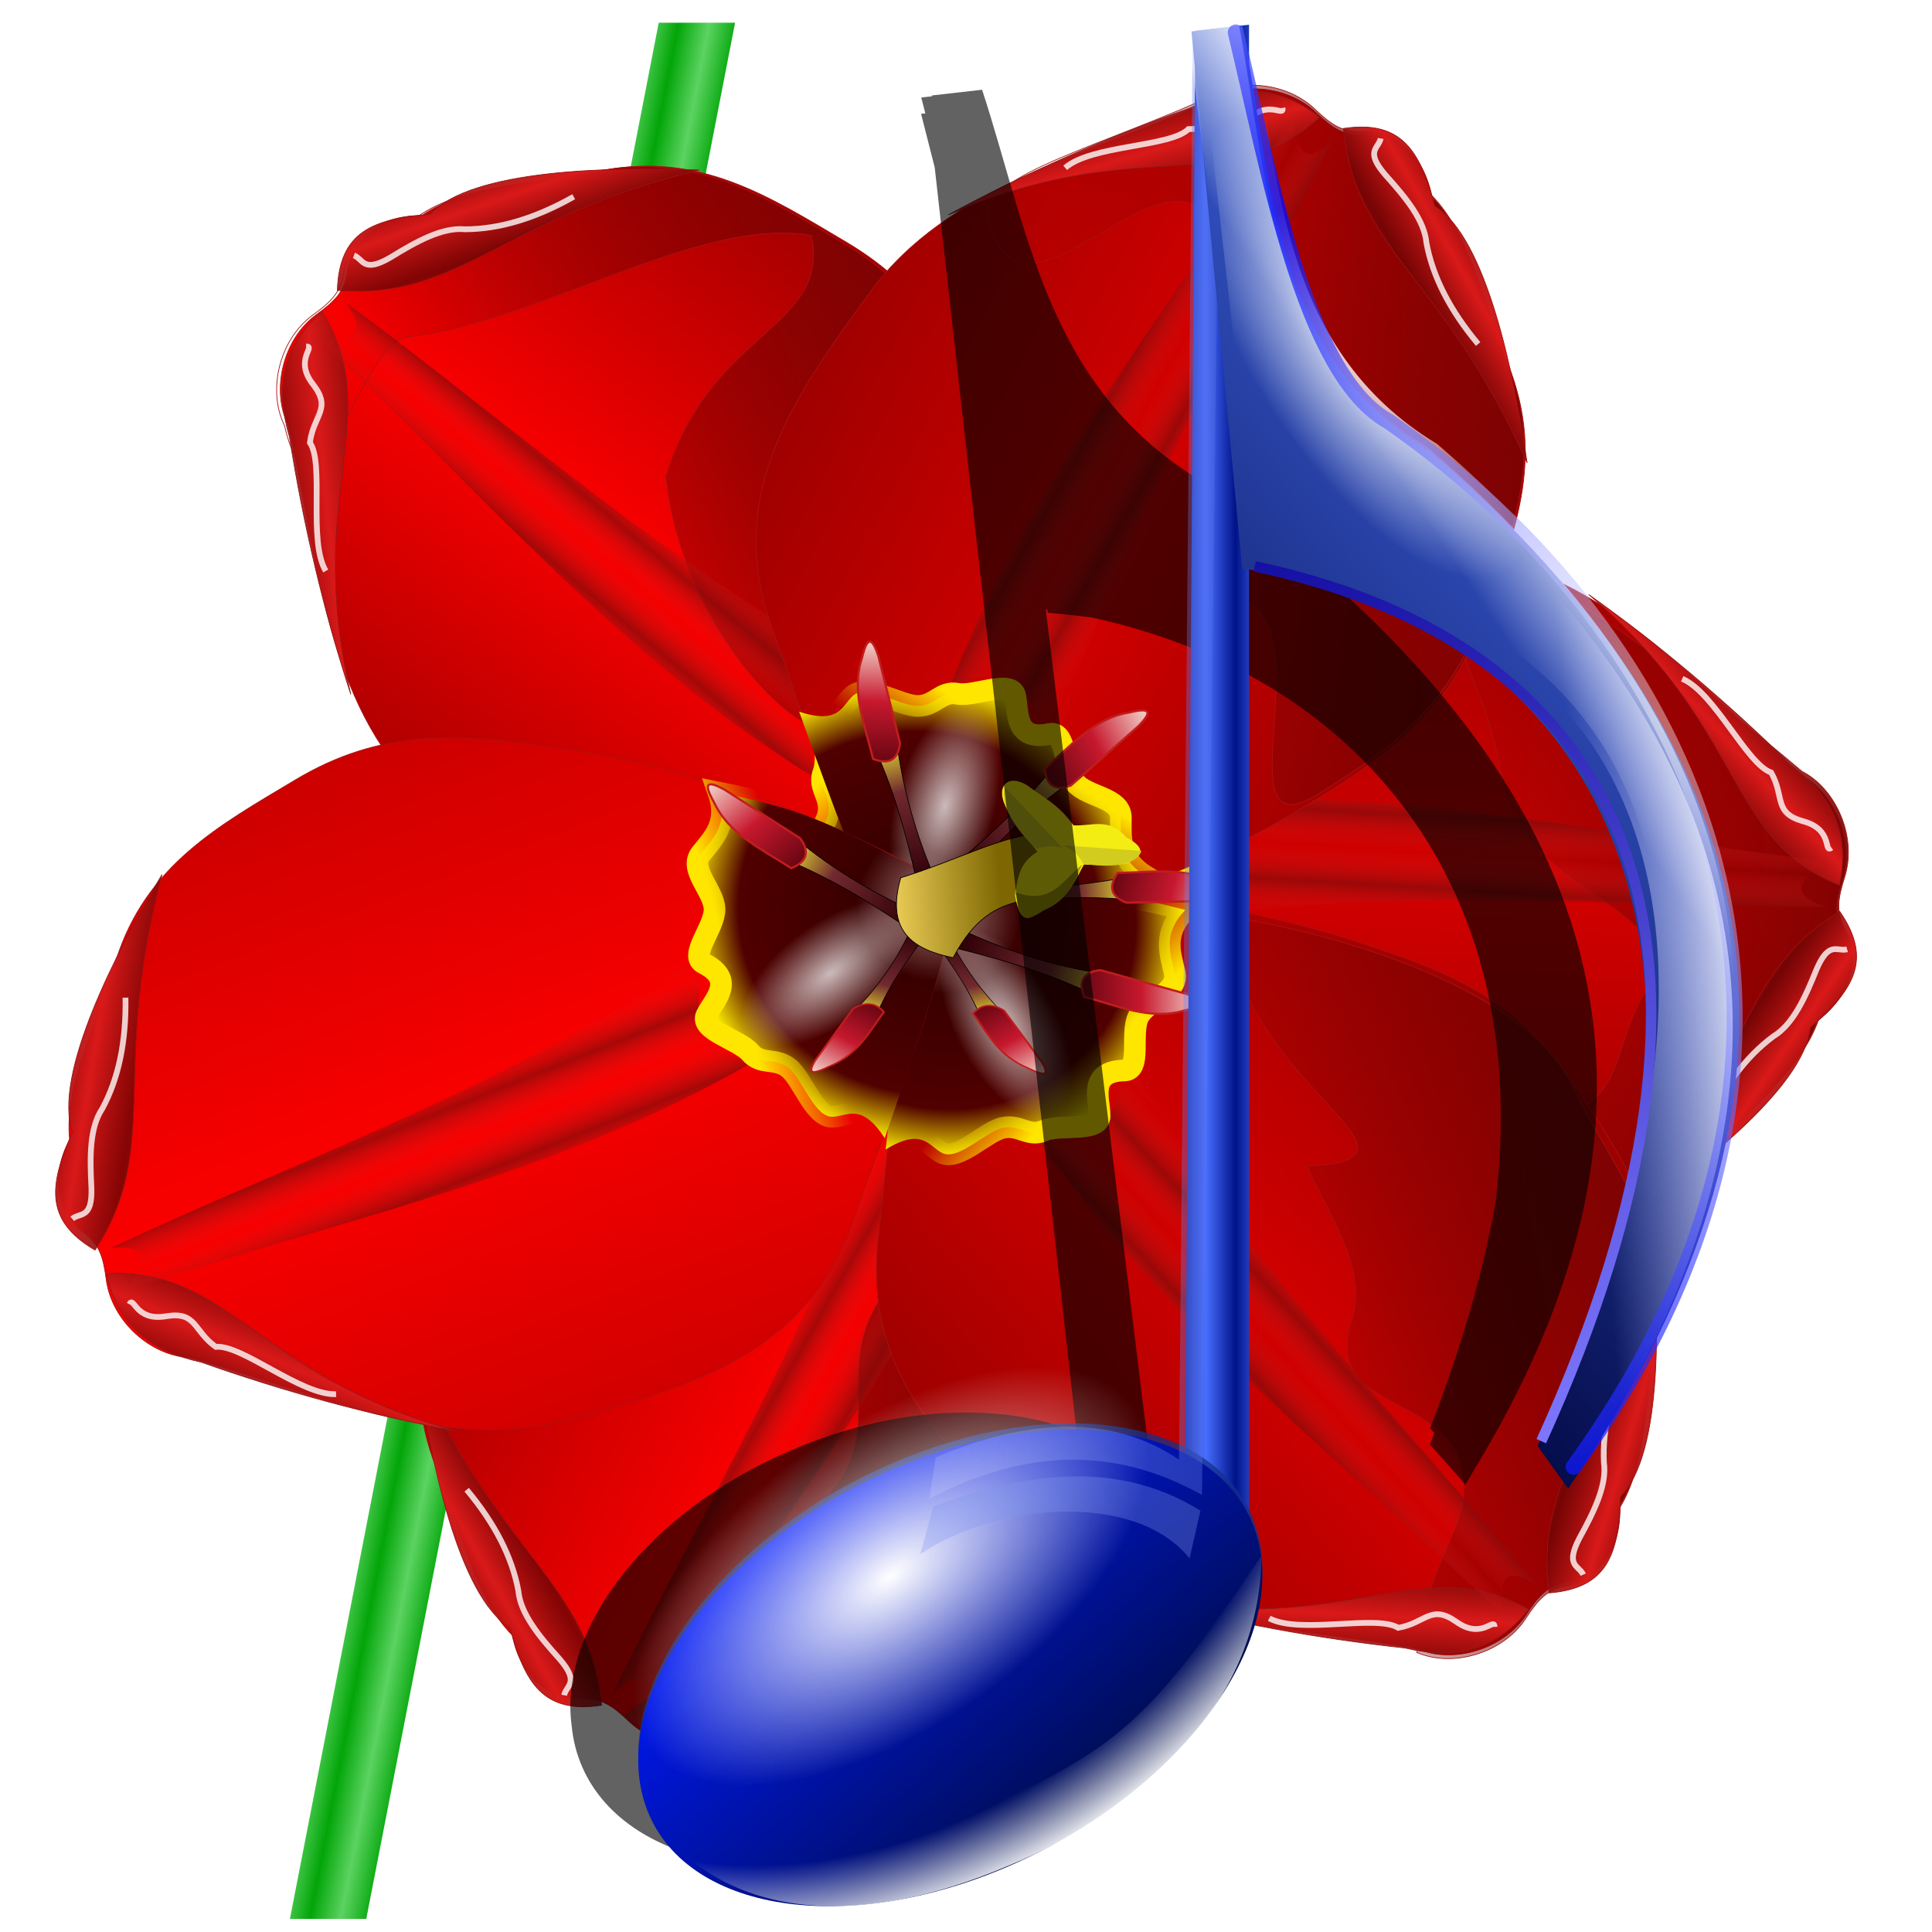 <?xml version="1.0" encoding="UTF-8" standalone="no"?>
<!-- Created with Inkscape (http://www.inkscape.org/) -->

<svg
   xmlns:dc="http://purl.org/dc/elements/1.1/"
   xmlns:cc="http://creativecommons.org/ns#"
   xmlns:rdf="http://www.w3.org/1999/02/22-rdf-syntax-ns#"
   xmlns:svg="http://www.w3.org/2000/svg"
   xmlns="http://www.w3.org/2000/svg"
   xmlns:xlink="http://www.w3.org/1999/xlink"
   xmlns:sodipodi="http://sodipodi.sourceforge.net/DTD/sodipodi-0.dtd"
   xmlns:inkscape="http://www.inkscape.org/namespaces/inkscape"
   width="255"
   height="255"
   viewBox="0 0 67.469 67.469"
   version="1.1"
   id="svg8"
   inkscape:version="0.92.5 (2060ec1f9f, 2020-04-08)"
   sodipodi:docname="music.svg">
  <defs
     id="defs2">
    <linearGradient
       inkscape:collect="always"
       id="linearGradient981">
      <stop
         id="stop977"
         stop-color="#0009ff"
         stop-opacity="0.754" />
      <stop
         offset="1"
         id="stop979"
         stop-color="#ffffff"
         stop-opacity="0.399" />
    </linearGradient>
    <linearGradient
       inkscape:collect="always"
       id="linearGradient962">
      <stop
         id="stop958"
         stop-color="#7f7aff"
         stop-opacity="1" />
      <stop
         offset="1"
         id="stop960"
         stop-color="#150ea3"
         stop-opacity="1" />
    </linearGradient>
    <linearGradient
       id="linearGradient3237">
      <stop
         id="stop3239"
         stop-color="#ffffff"
         stop-opacity="1" />
      <stop
         id="stop3241"
         offset="1"
         stop-color="#616bf6"
         stop-opacity="0.991" />
    </linearGradient>
    <linearGradient
       id="linearGradient3184"
       inkscape:collect="always">
      <stop
         id="stop3186"
         stop-color="#afafaf"
         stop-opacity="1" />
      <stop
         id="stop3188"
         offset="1"
         stop-color="#afafaf"
         stop-opacity="0" />
    </linearGradient>
    <linearGradient
       id="linearGradient3178">
      <stop
         id="stop3180"
         stop-color="#a6a6a6"
         stop-opacity="1" />
      <stop
         id="stop3182"
         offset="0.41"
         stop-color="#000000"
         stop-opacity="1" />
      <stop
         offset="1"
         id="stop3184"
         stop-color="#000000"
         stop-opacity="0" />
    </linearGradient>
    <linearGradient
       id="linearGradient3158">
      <stop
         id="stop3160"
         stop-color="#cecece"
         stop-opacity="1" />
      <stop
         id="stop3162"
         offset="1"
         stop-color="#000000"
         stop-opacity="0" />
    </linearGradient>
    <linearGradient
       y2="299.07"
       x2="719.54"
       y1="299.07"
       x1="472.59"
       spreadMethod="reflect"
       gradientUnits="userSpaceOnUse"
       id="linearGradient3233"
       xlink:href="#linearGradient3184"
       inkscape:collect="always" />
    <linearGradient
       inkscape:collect="always"
       id="linearGradient2821">
      <stop
         id="stop2823"
         stop-color="white"
         stop-opacity="1" />
      <stop
         offset="1"
         id="stop2825"
         stop-color="white"
         stop-opacity="0" />
    </linearGradient>
    <linearGradient
       id="linearGradient2811"
       inkscape:collect="always">
      <stop
         id="stop2813"
         stop-color="white"
         stop-opacity="0" />
      <stop
         id="stop2815"
         offset="1"
         stop-color="white"
         stop-opacity="1" />
    </linearGradient>
    <linearGradient
       inkscape:collect="always"
       id="linearGradient2801">
      <stop
         id="stop2803"
         stop-color="#b3baff"
         stop-opacity="0" />
      <stop
         offset="1"
         id="stop2805"
         stop-color="white"
         stop-opacity="1" />
    </linearGradient>
    <linearGradient
       id="linearGradient2842"
       inkscape:collect="always">
      <stop
         id="stop2844"
         stop-color="#4c67e6"
         stop-opacity="0.392" />
      <stop
         id="stop2846"
         offset="1"
         stop-color="#f1f4ff"
         stop-opacity="0.148" />
    </linearGradient>
    <linearGradient
       inkscape:collect="always"
       id="linearGradient2818">
      <stop
         id="stop2820"
         stop-color="#24316d"
         stop-opacity="0" />
      <stop
         id="stop1424"
         offset="0.829"
         stop-color="#ffffff"
         stop-opacity="0" />
      <stop
         offset="1"
         id="stop2822"
         stop-color="#ffffff"
         stop-opacity="1" />
    </linearGradient>
    <linearGradient
       inkscape:collect="always"
       id="linearGradient2808">
      <stop
         id="stop2810"
         stop-color="#ffffff"
         stop-opacity="1" />
      <stop
         offset="1"
         id="stop2812"
         stop-color="#5c7cff"
         stop-opacity="0"
         style="stop-color:#ffffff;stop-opacity:0" />
    </linearGradient>
    <linearGradient
       id="linearGradient2794"
       inkscape:collect="always">
      <stop
         id="stop2796"
         stop-color="#0019ff"
         stop-opacity="1" />
      <stop
         id="stop2798"
         offset="1"
         stop-color="#000c47"
         stop-opacity="1" />
    </linearGradient>
    <linearGradient
       id="linearGradient2782"
       inkscape:collect="always">
      <stop
         id="stop2784"
         stop-color="#000640"
         stop-opacity="1" />
      <stop
         id="stop2786"
         offset="1"
         stop-color="#4a75ff"
         stop-opacity="1" />
    </linearGradient>
    <linearGradient
       id="linearGradient2764"
       inkscape:collect="always">
      <stop
         id="stop2766"
         stop-color="#001289"
         stop-opacity="1" />
      <stop
         id="stop2768"
         offset="1"
         stop-color="#486fff"
         stop-opacity="1" />
    </linearGradient>
    <linearGradient
       gradientTransform="matrix(0.598,0,0,0.677,-80.817,213.625)"
       gradientUnits="userSpaceOnUse"
       y2="59.6"
       x2="205.55"
       y1="59.6"
       x1="207.3"
       id="linearGradient2770"
       xlink:href="#linearGradient2764"
       inkscape:collect="always"
       spreadMethod="reflect" />
    <linearGradient
       gradientTransform="matrix(0.565,0,0,0.677,-74.638,212.37)"
       gradientUnits="userSpaceOnUse"
       y2="40.26"
       x2="242.54"
       y1="83.03"
       x1="202.35"
       id="linearGradient2788"
       xlink:href="#linearGradient2782"
       inkscape:collect="always" />
    <linearGradient
       gradientTransform="matrix(0.565,0,0,0.677,-73.996,212.986)"
       gradientUnits="userSpaceOnUse"
       y2="121.83"
       x2="194.96"
       y1="102.53"
       x1="181.26"
       id="linearGradient2800"
       xlink:href="#linearGradient2794"
       inkscape:collect="always" />
    <radialGradient
       gradientUnits="userSpaceOnUse"
       gradientTransform="matrix(-0.053,-0.287,0.465,-0.249,8.872,349.841)"
       r="19.282"
       fy="66.83"
       fx="167"
       cy="66.83"
       cx="167"
       id="radialGradient2806"
       xlink:href="#linearGradient2808"
       inkscape:collect="always" />
    <radialGradient
       gradientUnits="userSpaceOnUse"
       gradientTransform="matrix(-0.909,0.535,-0.359,-0.702,232.818,264.994)"
       r="18.753"
       fy="112.23"
       fx="178.37"
       cy="112.23"
       cx="178.37"
       id="radialGradient2838"
       xlink:href="#linearGradient2818"
       inkscape:collect="always" />
    <linearGradient
       gradientTransform="matrix(0.565,0,0,0.677,-74.68,211.236)"
       gradientUnits="userSpaceOnUse"
       y2="77.27"
       x2="188.32"
       y1="77.27"
       x1="208.78"
       id="linearGradient2848"
       xlink:href="#linearGradient2842"
       inkscape:collect="always" />
    <linearGradient
       y2="76.71"
       x2="241.34"
       y1="77.74"
       x1="230.65"
       gradientTransform="matrix(0.565,0,0,0.677,-74.866,212.77)"
       gradientUnits="userSpaceOnUse"
       id="linearGradient2798"
       xlink:href="#linearGradient2801"
       inkscape:collect="always" />
    <linearGradient
       y2="39.4"
       x2="219.94"
       y1="44.716"
       x1="213.36"
       gradientTransform="matrix(0.565,0,0,0.677,-74.79,212.163)"
       gradientUnits="userSpaceOnUse"
       id="linearGradient2809"
       xlink:href="#linearGradient2811"
       inkscape:collect="always" />
    <radialGradient
       r="33.819"
       fy="73.7"
       fx="201.56"
       cy="73.7"
       cx="201.56"
       gradientTransform="matrix(-0.148,-0.23,0.097,-0.062,70.345,293.322)"
       gradientUnits="userSpaceOnUse"
       id="radialGradient2847"
       xlink:href="#linearGradient2821"
       inkscape:collect="always" />
    <linearGradient
       inkscape:collect="always"
       xlink:href="#linearGradient962"
       id="linearGradient964"
       x1="54.24"
       y1="281.6"
       x2="44.05"
       y2="249.53"
       gradientUnits="userSpaceOnUse" />
    <linearGradient
       inkscape:collect="always"
       xlink:href="#linearGradient981"
       id="linearGradient983"
       x1="44.32"
       y1="237.75"
       x2="55.623"
       y2="257.01"
       gradientUnits="userSpaceOnUse"
       spreadMethod="reflect" />
    <linearGradient
       id="linearGradient4421">
      <stop
         id="stop4423"
         offset="0"
         style="stop-color:#02a508;stop-opacity:1;" />
      <stop
         id="stop4425"
         offset="1"
         style="stop-color:#5cd362;stop-opacity:1;" />
    </linearGradient>
    <linearGradient
       id="linearGradient4232">
      <stop
         style="stop-color:#fa0000;stop-opacity:1;"
         offset="0"
         id="stop4234" />
      <stop
         style="stop-color:#8c0000;stop-opacity:1;"
         offset="1"
         id="stop4236" />
    </linearGradient>
    <linearGradient
       id="linearGradient4103">
      <stop
         id="stop4105"
         offset="0"
         style="stop-color:#2e0006;stop-opacity:1;" />
      <stop
         style="stop-color:#71292f;stop-opacity:1;"
         offset="0.65"
         id="stop4111" />
      <stop
         id="stop4107"
         offset="1"
         style="stop-color:#e5e032;stop-opacity:1;" />
    </linearGradient>
    <linearGradient
       id="linearGradient4091">
      <stop
         id="stop4093"
         offset="0"
         style="stop-color:#f4d4cb;stop-opacity:1;" />
      <stop
         style="stop-color:#c7182e;stop-opacity:1;"
         offset="0.5"
         id="stop4099" />
      <stop
         id="stop4095"
         offset="1"
         style="stop-color:#690612;stop-opacity:1;" />
    </linearGradient>
    <linearGradient
       id="linearGradient4064">
      <stop
         id="stop4066"
         offset="0"
         style="stop-color:#7e6702;stop-opacity:1;" />
      <stop
         id="stop4068"
         offset="1"
         style="stop-color:#e8c954;stop-opacity:1;" />
    </linearGradient>
    <linearGradient
       id="linearGradient3847">
      <stop
         id="stop3849"
         offset="0"
         style="stop-color:#ffffff;stop-opacity:0.729;" />
      <stop
         id="stop3851"
         offset="1"
         style="stop-color:#ffffff;stop-opacity:0;" />
    </linearGradient>
    <linearGradient
       id="linearGradient3837"
       inkscape:collect="always">
      <stop
         id="stop3839"
         offset="0"
         style="stop-color:#7e0202;stop-opacity:1;" />
      <stop
         id="stop3841"
         offset="1"
         style="stop-color:#7e0202;stop-opacity:0;" />
    </linearGradient>
    <linearGradient
       id="linearGradient3827"
       inkscape:collect="always">
      <stop
         id="stop3829"
         offset="0"
         style="stop-color:#ffe600;stop-opacity:1;" />
      <stop
         id="stop3831"
         offset="1"
         style="stop-color:#ffe600;stop-opacity:0;" />
    </linearGradient>
    <linearGradient
       id="linearGradient3813">
      <stop
         style="stop-color:#a88080;stop-opacity:1;"
         offset="0"
         id="stop3815" />
      <stop
         id="stop3823"
         offset="0.323"
         style="stop-color:#390000;stop-opacity:1" />
      <stop
         id="stop3821"
         offset="0.794"
         style="stop-color:#500000;stop-opacity:1;" />
      <stop
         style="stop-color:#fff200;stop-opacity:1;"
         offset="1"
         id="stop3817" />
    </linearGradient>
    <linearGradient
       id="linearGradient3803">
      <stop
         id="stop3805"
         offset="0"
         style="stop-color:#d20000;stop-opacity:1;" />
      <stop
         id="stop3807"
         offset="1"
         style="stop-color:#8c0000;stop-opacity:1;" />
    </linearGradient>
    <linearGradient
       id="linearGradient3787">
      <stop
         id="stop3789"
         offset="0"
         style="stop-color:#da1919;stop-opacity:1;" />
      <stop
         id="stop3791"
         offset="1"
         style="stop-color:#700505;stop-opacity:0.837;" />
    </linearGradient>
    <linearGradient
       id="linearGradient3761">
      <stop
         id="stop3763"
         offset="0"
         style="stop-color:#ea1b1b;stop-opacity:0;" />
      <stop
         id="stop3765"
         offset="1"
         style="stop-color:#860b0b;stop-opacity:0.721;" />
    </linearGradient>
    <filter
       color-interpolation-filters="sRGB"
       id="filter3771"
       inkscape:collect="always">
      <feGaussianBlur
         id="feGaussianBlur3773"
         stdDeviation="5.368"
         inkscape:collect="always" />
    </filter>
    <linearGradient
       spreadMethod="reflect"
       gradientUnits="userSpaceOnUse"
       y2="386.582"
       x2="678.059"
       y1="353.993"
       x1="620.8"
       id="linearGradient3793"
       xlink:href="#linearGradient3787"
       inkscape:collect="always" />
    <radialGradient
       r="58.659"
       fy="1119.501"
       fx="1297.023"
       cy="1119.501"
       cx="1297.023"
       gradientTransform="matrix(1,0,0,1.556,0,-621.945)"
       gradientUnits="userSpaceOnUse"
       id="radialGradient4024"
       xlink:href="#linearGradient3847"
       inkscape:collect="always" />
    <linearGradient
       y2="1342.284"
       x2="-568.079"
       y1="1333.809"
       x1="-711.82"
       gradientUnits="userSpaceOnUse"
       id="linearGradient4087"
       xlink:href="#linearGradient4064"
       inkscape:collect="always" />
    <linearGradient
       y2="1491.5"
       x2="-862.595"
       y1="1433.799"
       x1="-669.941"
       gradientUnits="userSpaceOnUse"
       id="linearGradient4204"
       xlink:href="#linearGradient4103"
       inkscape:collect="always" />
    <linearGradient
       y2="1502.248"
       x2="-836.833"
       y1="1502.248"
       x1="-1003.341"
       gradientUnits="userSpaceOnUse"
       id="linearGradient4206"
       xlink:href="#linearGradient4091"
       inkscape:collect="always" />
    <linearGradient
       y2="434.062"
       x2="1660.372"
       y1="737.135"
       x1="1087.781"
       spreadMethod="reflect"
       gradientUnits="userSpaceOnUse"
       id="linearGradient4327"
       xlink:href="#linearGradient3803"
       inkscape:collect="always" />
    <linearGradient
       y2="664.626"
       x2="1157.408"
       y1="92.266"
       x1="836.561"
       gradientTransform="translate(1.629,-4.888)"
       gradientUnits="userSpaceOnUse"
       id="linearGradient4329"
       xlink:href="#linearGradient3837"
       inkscape:collect="always" />
    <linearGradient
       y2="131.258"
       x2="991.191"
       y1="201.323"
       x1="970.637"
       spreadMethod="reflect"
       gradientUnits="userSpaceOnUse"
       id="linearGradient4331"
       xlink:href="#linearGradient3787"
       inkscape:collect="always" />
    <linearGradient
       y2="645.338"
       x2="1137.839"
       y1="669.779"
       x1="1094.474"
       spreadMethod="reflect"
       gradientUnits="userSpaceOnUse"
       id="linearGradient4335"
       xlink:href="#linearGradient3761"
       inkscape:collect="always" />
    <radialGradient
       r="240.84"
       fy="1353.753"
       fx="1374.42"
       cy="1353.753"
       cx="1374.42"
       spreadMethod="reflect"
       gradientTransform="matrix(1.137,-0.785,0.826,1.196,-1306.518,757.9)"
       gradientUnits="userSpaceOnUse"
       id="radialGradient4337"
       xlink:href="#linearGradient3813"
       inkscape:collect="always" />
    <linearGradient
       y2="1156.396"
       x2="1230.328"
       y1="1071.666"
       x1="1171.445"
       gradientUnits="userSpaceOnUse"
       id="linearGradient4339"
       xlink:href="#linearGradient3827"
       inkscape:collect="always" />
    <radialGradient
       r="58.659"
       fy="1119.501"
       fx="1297.023"
       cy="1119.501"
       cx="1297.023"
       gradientTransform="matrix(1,0,0,1.556,0,-621.945)"
       gradientUnits="userSpaceOnUse"
       id="radialGradient4341"
       xlink:href="#linearGradient3847"
       inkscape:collect="always" />
    <linearGradient
       y2="434.062"
       x2="1660.372"
       y1="737.135"
       x1="1087.781"
       spreadMethod="reflect"
       gradientUnits="userSpaceOnUse"
       id="linearGradient4343"
       xlink:href="#linearGradient4232"
       inkscape:collect="always" />
    <linearGradient
       y2="308.643"
       x2="1009.352"
       y1="980.786"
       x1="622.939"
       gradientTransform="translate(1.629,-4.888)"
       gradientUnits="userSpaceOnUse"
       id="linearGradient4345"
       xlink:href="#linearGradient3837"
       inkscape:collect="always" />
    <radialGradient
       r="240.84"
       fy="1353.753"
       fx="1374.42"
       cy="1353.753"
       cx="1374.42"
       spreadMethod="reflect"
       gradientTransform="matrix(1.137,-0.785,0.826,1.196,-1306.518,757.9)"
       gradientUnits="userSpaceOnUse"
       id="radialGradient4353"
       xlink:href="#linearGradient3813"
       inkscape:collect="always" />
    <radialGradient
       r="58.659"
       fy="1119.501"
       fx="1297.023"
       cy="1119.501"
       cx="1297.023"
       gradientTransform="matrix(1,0,0,1.556,0,-621.945)"
       gradientUnits="userSpaceOnUse"
       id="radialGradient4357"
       xlink:href="#linearGradient3847"
       inkscape:collect="always" />
    <linearGradient
       y2="664.626"
       x2="1157.408"
       y1="632.038"
       x1="514.223"
       gradientTransform="translate(1.629,-4.888)"
       gradientUnits="userSpaceOnUse"
       id="linearGradient4361"
       xlink:href="#linearGradient3837"
       inkscape:collect="always" />
    <radialGradient
       r="240.84"
       fy="1353.753"
       fx="1374.42"
       cy="1353.753"
       cx="1374.42"
       spreadMethod="reflect"
       gradientTransform="matrix(1.137,-0.785,0.826,1.196,-1306.518,757.9)"
       gradientUnits="userSpaceOnUse"
       id="radialGradient4369"
       xlink:href="#linearGradient3813"
       inkscape:collect="always" />
    <radialGradient
       r="58.659"
       fy="1119.501"
       fx="1297.023"
       cy="1119.501"
       cx="1297.023"
       gradientTransform="matrix(1,0,0,1.556,0,-621.945)"
       gradientUnits="userSpaceOnUse"
       id="radialGradient4373"
       xlink:href="#linearGradient3847"
       inkscape:collect="always" />
    <linearGradient
       y2="377.96"
       x2="494.075"
       y1="402.038"
       x1="1397.556"
       gradientTransform="translate(1.629,-4.888)"
       gradientUnits="userSpaceOnUse"
       id="linearGradient4377"
       xlink:href="#linearGradient3837"
       inkscape:collect="always" />
    <radialGradient
       r="240.84"
       fy="1353.753"
       fx="1374.42"
       cy="1353.753"
       cx="1374.42"
       spreadMethod="reflect"
       gradientTransform="matrix(1.137,-0.785,0.826,1.196,-1306.518,757.9)"
       gradientUnits="userSpaceOnUse"
       id="radialGradient4385"
       xlink:href="#linearGradient3813"
       inkscape:collect="always" />
    <radialGradient
       r="58.659"
       fy="1119.501"
       fx="1297.023"
       cy="1119.501"
       cx="1297.023"
       gradientTransform="matrix(1,0,0,1.556,0,-621.945)"
       gradientUnits="userSpaceOnUse"
       id="radialGradient4389"
       xlink:href="#linearGradient3847"
       inkscape:collect="always" />
    <radialGradient
       r="240.84"
       fy="1353.753"
       fx="1374.42"
       cy="1353.753"
       cx="1374.42"
       spreadMethod="reflect"
       gradientTransform="matrix(1.137,-0.785,0.826,1.196,-1306.518,757.9)"
       gradientUnits="userSpaceOnUse"
       id="radialGradient4401"
       xlink:href="#linearGradient3813"
       inkscape:collect="always" />
    <radialGradient
       r="58.659"
       fy="1119.501"
       fx="1297.023"
       cy="1119.501"
       cx="1297.023"
       gradientTransform="matrix(1,0,0,1.556,0,-621.945)"
       gradientUnits="userSpaceOnUse"
       id="radialGradient4405"
       xlink:href="#linearGradient3847"
       inkscape:collect="always" />
    <linearGradient
       y2="114.646"
       x2="2166.793"
       y1="737.135"
       x1="1087.781"
       spreadMethod="reflect"
       gradientUnits="userSpaceOnUse"
       id="linearGradient4407"
       xlink:href="#linearGradient4232"
       inkscape:collect="always" />
    <radialGradient
       r="240.84"
       fy="1353.753"
       fx="1374.42"
       cy="1353.753"
       cx="1374.42"
       spreadMethod="reflect"
       gradientTransform="matrix(1.137,-0.785,0.826,1.196,-1306.518,757.9)"
       gradientUnits="userSpaceOnUse"
       id="radialGradient4415"
       xlink:href="#linearGradient3813"
       inkscape:collect="always" />
    <linearGradient
       gradientTransform="matrix(0.723,0,0,1.019,67.943,-2.11)"
       spreadMethod="reflect"
       gradientUnits="userSpaceOnUse"
       y2="130.812"
       x2="125.181"
       y1="130.812"
       x1="130.812"
       id="linearGradient4427"
       xlink:href="#linearGradient4421"
       inkscape:collect="always" />
    <inkscape:perspective
       sodipodi:type="inkscape:persp3d"
       inkscape:vp_x="0 : 128 : 1"
       inkscape:vp_y="0 : 1000 : 0"
       inkscape:vp_z="256 : 128 : 1"
       inkscape:persp3d-origin="128 : 85.333333 : 1"
       id="perspective11" />
    <linearGradient
       inkscape:collect="always"
       xlink:href="#linearGradient3803"
       id="linearGradient1516"
       gradientUnits="userSpaceOnUse"
       x1="1087.781"
       y1="737.135"
       x2="1660.372"
       y2="434.062"
       spreadMethod="reflect" />
    <linearGradient
       inkscape:collect="always"
       xlink:href="#linearGradient3787"
       id="linearGradient1518"
       gradientUnits="userSpaceOnUse"
       x1="970.637"
       y1="201.323"
       x2="991.191"
       y2="131.258"
       spreadMethod="reflect" />
    <linearGradient
       inkscape:collect="always"
       xlink:href="#linearGradient3787"
       id="linearGradient1520"
       gradientUnits="userSpaceOnUse"
       x1="620.8"
       y1="353.993"
       x2="678.059"
       y2="386.582"
       spreadMethod="reflect" />
    <linearGradient
       inkscape:collect="always"
       xlink:href="#linearGradient3761"
       id="linearGradient1522"
       gradientUnits="userSpaceOnUse"
       x1="1094.474"
       y1="669.779"
       x2="1137.839"
       y2="645.338"
       spreadMethod="reflect" />
    <linearGradient
       inkscape:collect="always"
       xlink:href="#linearGradient3827"
       id="linearGradient1524"
       gradientUnits="userSpaceOnUse"
       x1="1171.445"
       y1="1071.666"
       x2="1230.328"
       y2="1156.396" />
    <linearGradient
       inkscape:collect="always"
       xlink:href="#linearGradient4232"
       id="linearGradient1526"
       gradientUnits="userSpaceOnUse"
       x1="1087.781"
       y1="737.135"
       x2="1660.372"
       y2="434.062"
       spreadMethod="reflect" />
    <linearGradient
       inkscape:collect="always"
       xlink:href="#linearGradient3787"
       id="linearGradient1528"
       gradientUnits="userSpaceOnUse"
       x1="970.637"
       y1="201.323"
       x2="991.191"
       y2="131.258"
       spreadMethod="reflect" />
    <linearGradient
       inkscape:collect="always"
       xlink:href="#linearGradient3787"
       id="linearGradient1530"
       gradientUnits="userSpaceOnUse"
       x1="620.8"
       y1="353.993"
       x2="678.059"
       y2="386.582"
       spreadMethod="reflect" />
    <linearGradient
       inkscape:collect="always"
       xlink:href="#linearGradient3761"
       id="linearGradient1532"
       gradientUnits="userSpaceOnUse"
       x1="1094.474"
       y1="669.779"
       x2="1137.839"
       y2="645.338"
       spreadMethod="reflect" />
    <linearGradient
       inkscape:collect="always"
       xlink:href="#linearGradient3827"
       id="linearGradient1534"
       gradientUnits="userSpaceOnUse"
       x1="1171.445"
       y1="1071.666"
       x2="1230.328"
       y2="1156.396" />
    <linearGradient
       inkscape:collect="always"
       xlink:href="#linearGradient3803"
       id="linearGradient1536"
       gradientUnits="userSpaceOnUse"
       x1="1087.781"
       y1="737.135"
       x2="1660.372"
       y2="434.062"
       spreadMethod="reflect" />
    <linearGradient
       inkscape:collect="always"
       xlink:href="#linearGradient3837"
       id="linearGradient1538"
       gradientUnits="userSpaceOnUse"
       gradientTransform="translate(1.629,-4.888)"
       x1="514.223"
       y1="632.038"
       x2="1157.408"
       y2="664.626" />
    <linearGradient
       inkscape:collect="always"
       xlink:href="#linearGradient3787"
       id="linearGradient1540"
       gradientUnits="userSpaceOnUse"
       x1="970.637"
       y1="201.323"
       x2="991.191"
       y2="131.258"
       spreadMethod="reflect" />
    <linearGradient
       inkscape:collect="always"
       xlink:href="#linearGradient3787"
       id="linearGradient1542"
       gradientUnits="userSpaceOnUse"
       x1="620.8"
       y1="353.993"
       x2="678.059"
       y2="386.582"
       spreadMethod="reflect" />
    <linearGradient
       inkscape:collect="always"
       xlink:href="#linearGradient3761"
       id="linearGradient1544"
       gradientUnits="userSpaceOnUse"
       x1="1094.474"
       y1="669.779"
       x2="1137.839"
       y2="645.338"
       spreadMethod="reflect" />
    <linearGradient
       inkscape:collect="always"
       xlink:href="#linearGradient3827"
       id="linearGradient1546"
       gradientUnits="userSpaceOnUse"
       x1="1171.445"
       y1="1071.666"
       x2="1230.328"
       y2="1156.396" />
    <linearGradient
       inkscape:collect="always"
       xlink:href="#linearGradient3787"
       id="linearGradient1548"
       gradientUnits="userSpaceOnUse"
       x1="970.637"
       y1="201.323"
       x2="991.191"
       y2="131.258"
       spreadMethod="reflect" />
    <linearGradient
       inkscape:collect="always"
       xlink:href="#linearGradient3787"
       id="linearGradient1550"
       gradientUnits="userSpaceOnUse"
       x1="620.8"
       y1="353.993"
       x2="678.059"
       y2="386.582"
       spreadMethod="reflect" />
    <linearGradient
       inkscape:collect="always"
       xlink:href="#linearGradient3761"
       id="linearGradient1552"
       gradientUnits="userSpaceOnUse"
       x1="1094.474"
       y1="669.779"
       x2="1137.839"
       y2="645.338"
       spreadMethod="reflect" />
    <linearGradient
       inkscape:collect="always"
       xlink:href="#linearGradient3827"
       id="linearGradient1554"
       gradientUnits="userSpaceOnUse"
       x1="1171.445"
       y1="1071.666"
       x2="1230.328"
       y2="1156.396" />
    <linearGradient
       inkscape:collect="always"
       xlink:href="#linearGradient3787"
       id="linearGradient1556"
       gradientUnits="userSpaceOnUse"
       x1="970.637"
       y1="201.323"
       x2="991.191"
       y2="131.258"
       spreadMethod="reflect" />
    <linearGradient
       inkscape:collect="always"
       xlink:href="#linearGradient3787"
       id="linearGradient1558"
       gradientUnits="userSpaceOnUse"
       x1="620.8"
       y1="353.993"
       x2="678.059"
       y2="386.582"
       spreadMethod="reflect" />
    <linearGradient
       inkscape:collect="always"
       xlink:href="#linearGradient3761"
       id="linearGradient1560"
       gradientUnits="userSpaceOnUse"
       x1="1094.474"
       y1="669.779"
       x2="1137.839"
       y2="645.338"
       spreadMethod="reflect" />
    <linearGradient
       inkscape:collect="always"
       xlink:href="#linearGradient3827"
       id="linearGradient1562"
       gradientUnits="userSpaceOnUse"
       x1="1171.445"
       y1="1071.666"
       x2="1230.328"
       y2="1156.396" />
    <linearGradient
       inkscape:collect="always"
       xlink:href="#linearGradient4103"
       id="linearGradient1564"
       gradientUnits="userSpaceOnUse"
       x1="-669.941"
       y1="1433.799"
       x2="-862.595"
       y2="1491.5" />
    <linearGradient
       inkscape:collect="always"
       xlink:href="#linearGradient4091"
       id="linearGradient1566"
       gradientUnits="userSpaceOnUse"
       x1="-1003.341"
       y1="1502.248"
       x2="-836.833"
       y2="1502.248" />
    <linearGradient
       inkscape:collect="always"
       xlink:href="#linearGradient4103"
       id="linearGradient1568"
       gradientUnits="userSpaceOnUse"
       x1="-669.941"
       y1="1433.799"
       x2="-862.595"
       y2="1491.5" />
    <linearGradient
       inkscape:collect="always"
       xlink:href="#linearGradient4091"
       id="linearGradient1570"
       gradientUnits="userSpaceOnUse"
       x1="-1003.341"
       y1="1502.248"
       x2="-836.833"
       y2="1502.248" />
    <linearGradient
       inkscape:collect="always"
       xlink:href="#linearGradient4103"
       id="linearGradient1572"
       gradientUnits="userSpaceOnUse"
       x1="-669.941"
       y1="1433.799"
       x2="-862.595"
       y2="1491.5" />
    <linearGradient
       inkscape:collect="always"
       xlink:href="#linearGradient4091"
       id="linearGradient1574"
       gradientUnits="userSpaceOnUse"
       x1="-1003.341"
       y1="1502.248"
       x2="-836.833"
       y2="1502.248" />
    <linearGradient
       inkscape:collect="always"
       xlink:href="#linearGradient4103"
       id="linearGradient1576"
       gradientUnits="userSpaceOnUse"
       x1="-669.941"
       y1="1433.799"
       x2="-862.595"
       y2="1491.5" />
    <linearGradient
       inkscape:collect="always"
       xlink:href="#linearGradient4091"
       id="linearGradient1578"
       gradientUnits="userSpaceOnUse"
       x1="-1003.341"
       y1="1502.248"
       x2="-836.833"
       y2="1502.248" />
    <linearGradient
       inkscape:collect="always"
       xlink:href="#linearGradient4103"
       id="linearGradient1580"
       gradientUnits="userSpaceOnUse"
       x1="-669.941"
       y1="1433.799"
       x2="-862.595"
       y2="1491.5" />
    <linearGradient
       inkscape:collect="always"
       xlink:href="#linearGradient4091"
       id="linearGradient1582"
       gradientUnits="userSpaceOnUse"
       x1="-1003.341"
       y1="1502.248"
       x2="-836.833"
       y2="1502.248" />
    <linearGradient
       inkscape:collect="always"
       xlink:href="#linearGradient4103"
       id="linearGradient1584"
       gradientUnits="userSpaceOnUse"
       x1="-669.941"
       y1="1433.799"
       x2="-862.595"
       y2="1491.5" />
    <linearGradient
       inkscape:collect="always"
       xlink:href="#linearGradient4091"
       id="linearGradient1586"
       gradientUnits="userSpaceOnUse"
       x1="-1003.341"
       y1="1502.248"
       x2="-836.833"
       y2="1502.248" />
    <filter
       inkscape:collect="always"
       style="color-interpolation-filters:sRGB"
       id="filter1762"
       x="-0.049"
       width="1.098"
       y="-0.028"
       height="1.057">
      <feGaussianBlur
         inkscape:collect="always"
         stdDeviation="0.734"
         id="feGaussianBlur1764" />
    </filter>
  </defs>
  <sodipodi:namedview
     id="base"
     pagecolor="#ff0000"
     bordercolor="#666666"
     borderopacity="1.0"
     inkscape:pageopacity="0"
     inkscape:pageshadow="2"
     inkscape:zoom="3.4901961"
     inkscape:cx="127.5"
     inkscape:cy="127.5"
     inkscape:document-units="mm"
     inkscape:current-layer="layer1"
     showgrid="false"
     units="px"
     inkscape:snap-to-guides="false"
     inkscape:snap-grids="false"
     inkscape:snap-others="false"
     inkscape:object-nodes="false"
     inkscape:snap-nodes="false"
     inkscape:snap-global="false"
     inkscape:window-width="1920"
     inkscape:window-height="1056"
     inkscape:window-x="0"
     inkscape:window-y="0"
     inkscape:window-maximized="1" />
  <g
     inkscape:label="Layer 1"
     inkscape:groupmode="layer"
     id="layer1"
     transform="translate(0,-229.531)">
    <g
       id="g4429"
       transform="matrix(-0.265,0,0,0.265,66.766,230.325)">
      <rect
         transform="matrix(1,0,0.191,0.982,0,0)"
         y="-1.5041135e-07"
         x="155.08"
         height="254.457"
         width="10.062"
         id="rect4419"
         style="fill:url(#linearGradient4427);fill-opacity:1;stroke:none" />
      <g
         transform="matrix(0.095,0,0,0.095,0.731,-3.953)"
         id="g4238">
        <g
           transform="rotate(-63.945,1299.66,1271.722)"
           id="g3882">
          <path
             style="fill:url(#linearGradient1516);fill-opacity:1;stroke:#a81212;stroke-width:1px;stroke-linecap:butt;stroke-linejoin:miter;stroke-opacity:1"
             d="m 738.13,197.246 c 29.006,1.608 44.368,-9.616 66.806,-30.959 42.751,-40.664 115.529,-43.18 158.054,-11.406 164.415,72.03 353.1,114.093 459.498,259.079 112.496,153.295 202.713,285.027 136.872,467.645 -54.998,152.543 -90.243,280.18 -153.166,402.468 l -76.583,34.218 C 1128.764,1281.349 953.144,1211.662 800.048,1116.242 706.133,1057.707 621.268,1000.062 573.558,870.199 531.338,755.279 486.28,647.939 537.71,518.243 c 35.591,-89.752 53.108,-179.887 105.913,-233.008 11.406,-61.918 57.566,-90.036 94.507,-87.989 z"
             id="path3884"
             inkscape:connector-curvature="0"
             sodipodi:nodetypes="sscssccssscs" />
          <path
             sodipodi:nodetypes="ssccsccssscs"
             inkscape:connector-curvature="0"
             id="path3886"
             d="m 739.759,192.358 c 29.006,1.608 44.368,-9.616 66.806,-30.959 42.751,-40.664 115.529,-43.18 158.054,-11.406 164.415,72.03 356.652,172.059 421.101,230.214 -55.989,181.714 -64.269,90.325 -249.32,148.981 C 982.444,577.987 847.205,359.137 784.281,481.425 737.653,551.501 668.991,570.991 682.525,649.089 481.678,612.147 954.774,1206.774 801.677,1111.353 707.762,1052.819 622.897,995.173 575.187,865.31 532.967,750.391 487.909,643.051 539.34,513.354 c 35.591,-89.752 53.108,-179.887 105.913,-233.008 11.406,-61.918 57.566,-90.036 94.507,-87.989 z"
             style="fill:url(#linearGradient4329);fill-opacity:1;stroke:#a81212;stroke-width:1px;stroke-linecap:butt;stroke-linejoin:miter;stroke-opacity:1" />
          <path
             style="fill:url(#linearGradient1518);fill-opacity:1;stroke:#8f1a1a;stroke-width:1px;stroke-linecap:butt;stroke-linejoin:miter;stroke-opacity:1"
             d="M 800.048,172.805 C 927.478,287.529 1053.213,192.89 1314.946,308.047 1207.537,249.664 1095.382,200.775 979.285,159.769 919.539,129.748 859.793,124.845 800.048,172.805 Z"
             id="path3888"
             inkscape:connector-curvature="0"
             sodipodi:nodetypes="cccc" />
          <path
             sodipodi:nodetypes="cccc"
             inkscape:connector-curvature="0"
             id="path3890"
             d="M 767.177,188.308 C 749.724,358.882 628.845,391.05 512.129,652.091 529.76,529.993 568.358,340.707 640.231,295.694 660.522,219.878 685.878,175.986 767.177,188.308 Z"
             style="fill:url(#linearGradient1520);fill-opacity:1;stroke:#9d1111;stroke-width:1px;stroke-linecap:butt;stroke-linejoin:miter;stroke-opacity:1" />
          <path
             style="fill:none;stroke:#ffffff;stroke-width:8;stroke-linecap:butt;stroke-linejoin:miter;stroke-miterlimit:4;stroke-dasharray:none;stroke-opacity:0.797;filter:url(#filter3771)"
             d="m 715.318,202.134 c 2.541,13.891 22.487,16.904 -6.518,50.512 -28.405,31.502 -54.293,63.004 -57.03,94.507 -8.667,46.71 -32.611,93.42 -71.695,140.131"
             id="path3892"
             inkscape:connector-curvature="0"
             sodipodi:nodetypes="cccc" />
          <path
             sodipodi:nodetypes="cccc"
             inkscape:connector-curvature="0"
             id="path3894"
             d="m 715.318,202.134 c 2.541,13.891 -21.507,-14.055 -50.512,19.553 -28.405,31.502 -41.257,7.604 -79.842,9.777 -25.194,25.29 -134.472,21.856 -171.09,53.771"
             style="fill:none;stroke:#ffffff;stroke-width:8;stroke-linecap:butt;stroke-linejoin:miter;stroke-miterlimit:4;stroke-dasharray:none;stroke-opacity:0.797;filter:url(#filter3771)"
             transform="matrix(-1,0,0,1,1566.776,-42.365)" />
          <path
             style="fill:url(#linearGradient1522);fill-opacity:1;stroke:none"
             d="m 782.124,203.764 c 135.038,277.639 300.463,541.255 384.544,842.413 35.862,-78.221 66.584,-122.446 146.648,-81.471 C 1199.841,667.533 1003.322,434.241 839.154,176.063 c -10.089,27.075 -10.012,74.483 -57.03,27.7 z"
             id="path3896"
             inkscape:connector-curvature="0"
             sodipodi:nodetypes="ccccc" />
          <path
             sodipodi:nodetypes="ccccsssssssc"
             inkscape:connector-curvature="0"
             id="path3898"
             d="m 1521.883,997.294 c -54.998,152.543 -78.837,216.632 -115.689,286.779 l -76.583,34.218 c -148.706,-30.424 -184.194,-38.192 -288.408,-92.877 38.547,-23.937 34.345,-54.174 34.475,-81.288 0.133,-27.863 46.281,-28.428 62.803,-47.744 16.522,-19.316 12.43,-73.277 35.816,-68.243 49.706,10.7 42.995,-30.504 48.022,-53.165 5.05,-22.766 56.798,1.863 79.866,-2.51 23.068,-4.374 30.546,16.488 54.766,16.914 24.22,0.427 70.818,-31.022 90.041,-14.445 15.61,13.461 18.38,40.981 74.89,22.361 z"
             style="fill:url(#radialGradient4337);fill-opacity:1;stroke:url(#linearGradient1524);stroke-width:30;stroke-miterlimit:4;stroke-dasharray:none;stroke-opacity:1" />
          <ellipse
             ry="91.248"
             rx="58.659"
             cy="1119.501"
             cx="1297.023"
             style="fill:url(#radialGradient4341);fill-opacity:1;stroke:#ffe600;stroke-width:0;stroke-linecap:round;stroke-linejoin:round;stroke-miterlimit:4;stroke-dasharray:none;stroke-opacity:1"
             id="path3900"
             transform="matrix(1.213,-0.034,0.327,1.556,-619.783,-570.749)" />
        </g>
        <g
           transform="rotate(79.58,1336.986,1146.617)"
           id="g3918">
          <path
             style="fill:url(#linearGradient1526);fill-opacity:1;stroke:#a81212;stroke-width:1px;stroke-linecap:butt;stroke-linejoin:miter;stroke-opacity:1"
             d="m 738.13,197.246 c 29.006,1.608 44.368,-9.616 66.806,-30.959 42.751,-40.664 115.529,-43.18 158.054,-11.406 164.415,72.03 353.1,114.093 459.498,259.079 112.496,153.295 202.713,285.027 136.872,467.645 -54.998,152.543 -90.243,280.18 -153.166,402.468 l -76.583,34.218 C 1128.764,1281.349 953.144,1211.662 800.048,1116.242 706.133,1057.707 621.268,1000.062 573.558,870.199 531.338,755.279 486.28,647.939 537.71,518.243 c 35.591,-89.752 53.108,-179.887 105.913,-233.008 11.406,-61.918 57.566,-90.036 94.507,-87.989 z"
             id="path3920"
             inkscape:connector-curvature="0"
             sodipodi:nodetypes="sscssccssscs" />
          <path
             sodipodi:nodetypes="sscscccssscs"
             inkscape:connector-curvature="0"
             id="path3922"
             d="m 739.759,192.358 c 29.006,1.608 44.368,-9.616 66.806,-30.959 42.751,-40.664 115.529,-43.18 158.054,-11.406 C 1129.035,222.023 832.342,233.116 813.275,295 757.286,476.714 575.016,663.345 573.28,821.226 696.481,870.972 726.956,707.089 938.321,683.244 1105.803,731.689 1232.046,876.645 1245.581,954.743 1044.733,917.801 954.774,1206.774 801.677,1111.353 707.762,1052.819 622.897,995.173 575.187,865.31 532.967,750.391 487.909,643.051 539.34,513.354 c 35.591,-89.752 53.108,-179.887 105.913,-233.008 11.406,-61.918 57.566,-90.036 94.507,-87.989 z"
             style="fill:url(#linearGradient4345);fill-opacity:1;stroke:#a81212;stroke-width:1px;stroke-linecap:butt;stroke-linejoin:miter;stroke-opacity:1" />
          <path
             style="fill:url(#linearGradient1528);fill-opacity:1;stroke:#8f1a1a;stroke-width:1px;stroke-linecap:butt;stroke-linejoin:miter;stroke-opacity:1"
             d="M 800.048,172.805 C 927.478,287.529 1053.213,192.89 1314.946,308.047 1207.537,249.664 1095.382,200.775 979.285,159.769 919.539,129.748 859.793,124.845 800.048,172.805 Z"
             id="path3924"
             inkscape:connector-curvature="0"
             sodipodi:nodetypes="cccc" />
          <path
             sodipodi:nodetypes="cccc"
             inkscape:connector-curvature="0"
             id="path3926"
             d="M 767.177,188.308 C 749.724,358.882 628.845,391.05 512.129,652.091 529.76,529.993 568.358,340.707 640.231,295.694 660.522,219.878 685.878,175.986 767.177,188.308 Z"
             style="fill:url(#linearGradient1530);fill-opacity:1;stroke:#9d1111;stroke-width:1px;stroke-linecap:butt;stroke-linejoin:miter;stroke-opacity:1" />
          <path
             style="fill:none;stroke:#ffffff;stroke-width:8;stroke-linecap:butt;stroke-linejoin:miter;stroke-miterlimit:4;stroke-dasharray:none;stroke-opacity:0.797;filter:url(#filter3771)"
             d="m 715.318,202.134 c 2.541,13.891 22.487,16.904 -6.518,50.512 -28.405,31.502 -54.293,63.004 -57.03,94.507 -8.667,46.71 -32.611,93.42 -71.695,140.131"
             id="path3928"
             inkscape:connector-curvature="0"
             sodipodi:nodetypes="cccc" />
          <path
             sodipodi:nodetypes="cccc"
             inkscape:connector-curvature="0"
             id="path3930"
             d="m 715.318,202.134 c 2.541,13.891 -21.507,-14.055 -50.512,19.553 -28.405,31.502 -41.257,7.604 -79.842,9.777 -25.194,25.29 -134.472,21.856 -171.09,53.771"
             style="fill:none;stroke:#ffffff;stroke-width:8;stroke-linecap:butt;stroke-linejoin:miter;stroke-miterlimit:4;stroke-dasharray:none;stroke-opacity:0.797;filter:url(#filter3771)"
             transform="matrix(-1,0,0,1,1566.776,-42.365)" />
          <path
             style="fill:url(#linearGradient1532);fill-opacity:1;stroke:none"
             d="m 782.124,203.764 c 135.038,277.639 300.463,541.255 384.544,842.413 35.862,-78.221 66.584,-122.446 146.648,-81.471 C 1199.841,667.533 1003.322,434.241 839.154,176.063 c -10.089,27.075 -10.012,74.483 -57.03,27.7 z"
             id="path3932"
             inkscape:connector-curvature="0"
             sodipodi:nodetypes="ccccc" />
          <path
             sodipodi:nodetypes="ccccsssssssc"
             inkscape:connector-curvature="0"
             id="path3934"
             d="m 1521.883,997.294 c -54.998,152.543 -78.837,216.632 -115.689,286.779 l -76.583,34.218 c -148.706,-30.424 -184.194,-38.192 -288.408,-92.877 38.547,-23.937 34.345,-54.174 34.475,-81.288 0.133,-27.863 46.281,-28.428 62.803,-47.744 16.522,-19.316 12.43,-73.277 35.816,-68.243 49.706,10.7 42.995,-30.504 48.022,-53.165 5.05,-22.766 56.798,1.863 79.866,-2.51 23.068,-4.374 30.546,16.488 54.766,16.914 24.22,0.427 70.818,-31.022 90.041,-14.445 15.61,13.461 18.38,40.981 74.89,22.361 z"
             style="fill:url(#radialGradient4353);fill-opacity:1;stroke:url(#linearGradient1534);stroke-width:30;stroke-miterlimit:4;stroke-dasharray:none;stroke-opacity:1" />
          <ellipse
             ry="91.248"
             rx="58.659"
             cy="1119.501"
             cx="1297.023"
             style="fill:url(#radialGradient4357);fill-opacity:1;stroke:#ffe600;stroke-width:0;stroke-linecap:round;stroke-linejoin:round;stroke-miterlimit:4;stroke-dasharray:none;stroke-opacity:1"
             id="path3936"
             transform="matrix(1.213,-0.034,0.327,1.556,-619.783,-570.749)" />
        </g>
        <g
           id="g3855"
           transform="translate(13.889)">
          <path
             sodipodi:nodetypes="sscssccssscs"
             inkscape:connector-curvature="0"
             id="path3755"
             d="m 738.13,197.246 c 29.006,1.608 44.368,-9.616 66.806,-30.959 42.751,-40.664 115.529,-43.18 158.054,-11.406 164.415,72.03 353.1,114.093 459.498,259.079 112.496,153.295 202.713,285.027 136.872,467.645 -54.998,152.543 -90.243,280.18 -153.166,402.468 l -76.583,34.218 C 1128.764,1281.349 953.144,1211.662 800.048,1116.242 706.133,1057.707 621.268,1000.062 573.558,870.199 531.338,755.279 486.28,647.939 537.71,518.243 c 35.591,-89.752 53.108,-179.887 105.913,-233.008 11.406,-61.918 57.566,-90.036 94.507,-87.989 z"
             style="fill:url(#linearGradient1536);fill-opacity:1;stroke:#a81212;stroke-width:1px;stroke-linecap:butt;stroke-linejoin:miter;stroke-opacity:1" />
          <path
             style="fill:url(#linearGradient1538);fill-opacity:1;stroke:#a81212;stroke-width:1px;stroke-linecap:butt;stroke-linejoin:miter;stroke-opacity:1"
             d="m 739.759,192.358 c 29.006,1.608 44.368,-9.616 66.806,-30.959 42.751,-40.664 115.529,-43.18 158.054,-11.406 164.415,72.03 313.993,107.576 294.926,169.46 -55.989,181.714 -258.415,-156.547 -324.256,26.071 -54.998,152.543 79.217,143.308 16.294,265.596 -46.628,70.076 -7.017,151.651 6.518,229.749 -200.847,-36.942 -3.328,365.905 -156.425,270.485 C 707.762,1052.819 622.897,995.173 575.187,865.31 532.967,750.391 487.909,643.051 539.34,513.354 c 35.591,-89.752 53.108,-179.887 105.913,-233.008 11.406,-61.918 57.566,-90.036 94.507,-87.989 z"
             id="path3835"
             inkscape:connector-curvature="0"
             sodipodi:nodetypes="sscssccssscs" />
          <path
             sodipodi:nodetypes="cccc"
             inkscape:connector-curvature="0"
             id="path3757"
             d="M 800.048,172.805 C 927.478,287.529 1053.213,192.89 1314.946,308.047 1207.537,249.664 1095.382,200.775 979.285,159.769 919.539,129.748 859.793,124.845 800.048,172.805 Z"
             style="fill:url(#linearGradient1540);fill-opacity:1;stroke:#8f1a1a;stroke-width:1px;stroke-linecap:butt;stroke-linejoin:miter;stroke-opacity:1" />
          <path
             style="fill:url(#linearGradient1542);fill-opacity:1;stroke:#9d1111;stroke-width:1px;stroke-linecap:butt;stroke-linejoin:miter;stroke-opacity:1"
             d="M 767.177,188.308 C 749.724,358.882 628.845,391.05 512.129,652.091 529.76,529.993 568.358,340.707 640.231,295.694 660.522,219.878 685.878,175.986 767.177,188.308 Z"
             id="path3759"
             inkscape:connector-curvature="0"
             sodipodi:nodetypes="cccc" />
          <path
             sodipodi:nodetypes="cccc"
             inkscape:connector-curvature="0"
             id="path3769"
             d="m 715.318,202.134 c 2.541,13.891 22.487,16.904 -6.518,50.512 -28.405,31.502 -54.293,63.004 -57.03,94.507 -8.667,46.71 -32.611,93.42 -71.695,140.131"
             style="fill:none;stroke:#ffffff;stroke-width:8;stroke-linecap:butt;stroke-linejoin:miter;stroke-miterlimit:4;stroke-dasharray:none;stroke-opacity:0.797;filter:url(#filter3771)" />
          <path
             transform="matrix(-1,0,0,1,1566.776,-42.365)"
             style="fill:none;stroke:#ffffff;stroke-width:8;stroke-linecap:butt;stroke-linejoin:miter;stroke-miterlimit:4;stroke-dasharray:none;stroke-opacity:0.797;filter:url(#filter3771)"
             d="m 715.318,202.134 c 2.541,13.891 -21.507,-14.055 -50.512,19.553 -28.405,31.502 -41.257,7.604 -79.842,9.777 -25.194,25.29 -134.472,21.856 -171.09,53.771"
             id="path3775"
             inkscape:connector-curvature="0"
             sodipodi:nodetypes="cccc" />
          <path
             sodipodi:nodetypes="ccccc"
             inkscape:connector-curvature="0"
             id="path3777"
             d="m 782.124,203.764 c 135.038,277.639 300.463,541.255 384.544,842.413 35.862,-78.221 66.584,-122.446 146.648,-81.471 C 1199.841,667.533 1003.322,434.241 839.154,176.063 c -10.089,27.075 -10.012,74.483 -57.03,27.7 z"
             style="fill:url(#linearGradient1544);fill-opacity:1;stroke:none" />
          <path
             style="fill:url(#radialGradient4369);fill-opacity:1;stroke:url(#linearGradient1546);stroke-width:30;stroke-miterlimit:4;stroke-dasharray:none;stroke-opacity:1"
             d="m 1521.883,997.294 c -54.998,152.543 -78.837,216.632 -115.689,286.779 l -76.583,34.218 c -148.706,-30.424 -184.194,-38.192 -288.408,-92.877 38.547,-23.937 34.345,-54.174 34.475,-81.288 0.133,-27.863 46.281,-28.428 62.803,-47.744 16.522,-19.316 12.43,-73.277 35.816,-68.243 49.706,10.7 42.995,-30.504 48.022,-53.165 5.05,-22.766 56.798,1.863 79.866,-2.51 23.068,-4.374 30.546,16.488 54.766,16.914 24.22,0.427 70.818,-31.022 90.041,-14.445 15.61,13.461 18.38,40.981 74.89,22.361 z"
             id="path3811"
             inkscape:connector-curvature="0"
             sodipodi:nodetypes="ccccsssssssc" />
          <ellipse
             ry="91.248"
             rx="58.659"
             cy="1119.501"
             cx="1297.023"
             transform="matrix(1.213,-0.034,0.327,1.556,-619.783,-570.749)"
             id="path3845"
             style="fill:url(#radialGradient4373);fill-opacity:1;stroke:#ffe600;stroke-width:0;stroke-linecap:round;stroke-linejoin:round;stroke-miterlimit:4;stroke-dasharray:none;stroke-opacity:1" />
        </g>
        <g
           transform="rotate(180,1288.561,1281.924)"
           id="g4026">
          <path
             style="fill:url(#linearGradient4343);fill-opacity:1;stroke:#a81212;stroke-width:1px;stroke-linecap:butt;stroke-linejoin:miter;stroke-opacity:1"
             d="m 738.13,197.246 c 29.006,1.608 44.368,-9.616 66.806,-30.959 42.751,-40.664 115.529,-43.18 158.054,-11.406 164.415,72.03 353.1,114.093 459.498,259.079 112.496,153.295 202.713,285.027 136.872,467.645 -54.998,152.543 -90.243,280.18 -153.166,402.468 l -76.583,34.218 C 1128.764,1281.349 953.144,1211.662 800.048,1116.242 706.133,1057.707 621.268,1000.062 573.558,870.199 531.338,755.279 486.28,647.939 537.71,518.243 c 35.591,-89.752 53.108,-179.887 105.913,-233.008 11.406,-61.918 57.566,-90.036 94.507,-87.989 z"
             id="path4028"
             inkscape:connector-curvature="0"
             sodipodi:nodetypes="sscssccssscs" />
          <path
             sodipodi:nodetypes="cssccc"
             inkscape:connector-curvature="0"
             id="path4030"
             d="m 964.62,149.993 c 164.415,72.03 433.993,250.909 414.926,312.794 -55.989,181.714 -41.748,-69.881 -107.589,112.737 -54.998,152.543 -40.782,73.308 -103.706,195.596 C 1064.57,646.604 1198.329,554.83 1032.673,436.688 982.662,344.023 913.683,300.625 964.62,149.993 Z"
             style="fill:url(#linearGradient4377);fill-opacity:1;stroke:#a81212;stroke-width:1px;stroke-linecap:butt;stroke-linejoin:miter;stroke-opacity:1" />
          <path
             style="fill:url(#linearGradient1548);fill-opacity:1;stroke:#8f1a1a;stroke-width:1px;stroke-linecap:butt;stroke-linejoin:miter;stroke-opacity:1"
             d="M 800.048,172.805 C 927.478,287.529 1053.213,192.89 1314.946,308.047 1207.537,249.664 1095.382,200.775 979.285,159.769 919.539,129.748 859.793,124.845 800.048,172.805 Z"
             id="path4032"
             inkscape:connector-curvature="0"
             sodipodi:nodetypes="cccc" />
          <path
             sodipodi:nodetypes="cccc"
             inkscape:connector-curvature="0"
             id="path4034"
             d="M 767.177,188.308 C 749.724,358.882 628.845,391.05 512.129,652.091 529.76,529.993 568.358,340.707 640.231,295.694 660.522,219.878 685.878,175.986 767.177,188.308 Z"
             style="fill:url(#linearGradient1550);fill-opacity:1;stroke:#9d1111;stroke-width:1px;stroke-linecap:butt;stroke-linejoin:miter;stroke-opacity:1" />
          <path
             style="fill:none;stroke:#ffffff;stroke-width:8;stroke-linecap:butt;stroke-linejoin:miter;stroke-miterlimit:4;stroke-dasharray:none;stroke-opacity:0.797;filter:url(#filter3771)"
             d="m 715.318,202.134 c 2.541,13.891 22.487,16.904 -6.518,50.512 -28.405,31.502 -54.293,63.004 -57.03,94.507 -8.667,46.71 -32.611,93.42 -71.695,140.131"
             id="path4036"
             inkscape:connector-curvature="0"
             sodipodi:nodetypes="cccc" />
          <path
             sodipodi:nodetypes="cccc"
             inkscape:connector-curvature="0"
             id="path4038"
             d="m 715.318,202.134 c 2.541,13.891 -21.507,-14.055 -50.512,19.553 -28.405,31.502 -41.257,7.604 -79.842,9.777 -25.194,25.29 -134.472,21.856 -171.09,53.771"
             style="fill:none;stroke:#ffffff;stroke-width:8;stroke-linecap:butt;stroke-linejoin:miter;stroke-miterlimit:4;stroke-dasharray:none;stroke-opacity:0.797;filter:url(#filter3771)"
             transform="matrix(-1,0,0,1,1566.776,-42.365)" />
          <path
             style="fill:url(#linearGradient1552);fill-opacity:1;stroke:none"
             d="m 782.124,203.764 c 135.038,277.639 300.463,541.255 384.544,842.413 35.862,-78.221 66.584,-122.446 146.648,-81.471 C 1199.841,667.533 1003.322,434.241 839.154,176.063 c -10.089,27.075 -10.012,74.483 -57.03,27.7 z"
             id="path4040"
             inkscape:connector-curvature="0"
             sodipodi:nodetypes="ccccc" />
          <path
             sodipodi:nodetypes="ccccsssssssc"
             inkscape:connector-curvature="0"
             id="path4042"
             d="m 1521.883,997.294 c -54.998,152.543 -78.837,216.632 -115.689,286.779 l -76.583,34.218 c -148.706,-30.424 -184.194,-38.192 -288.408,-92.877 38.547,-23.937 34.345,-54.174 34.475,-81.288 0.133,-27.863 46.281,-28.428 62.803,-47.744 16.522,-19.316 12.43,-73.277 35.816,-68.243 49.706,10.7 42.995,-30.504 48.022,-53.165 5.05,-22.766 56.798,1.863 79.866,-2.51 23.068,-4.374 30.546,16.488 54.766,16.914 24.22,0.427 70.818,-31.022 90.041,-14.445 15.61,13.461 18.38,40.981 74.89,22.361 z"
             style="fill:url(#radialGradient4385);fill-opacity:1;stroke:url(#linearGradient1554);stroke-width:30;stroke-miterlimit:4;stroke-dasharray:none;stroke-opacity:1" />
          <ellipse
             ry="91.248"
             rx="58.659"
             cy="1119.501"
             cx="1297.023"
             style="fill:url(#radialGradient4389);fill-opacity:1;stroke:#ffe600;stroke-width:0;stroke-linecap:round;stroke-linejoin:round;stroke-miterlimit:4;stroke-dasharray:none;stroke-opacity:1"
             id="path4044"
             transform="matrix(1.213,-0.034,0.327,1.556,-619.783,-570.749)" />
        </g>
        <g
           transform="matrix(0.974,0.229,0.229,-0.974,-294.809,2227.471)"
           id="g3954">
          <path
             style="fill:url(#linearGradient4327);fill-opacity:1;stroke:#a81212;stroke-width:1px;stroke-linecap:butt;stroke-linejoin:miter;stroke-opacity:1"
             d="m 738.13,197.246 c 29.006,1.608 44.368,-9.616 66.806,-30.959 42.751,-40.664 115.529,-43.18 158.054,-11.406 164.415,72.03 353.1,114.093 459.498,259.079 112.496,153.295 202.713,285.027 136.872,467.645 -54.998,152.543 -90.243,280.18 -153.166,402.468 l -76.583,34.218 C 1128.764,1281.349 953.144,1211.662 800.048,1116.242 706.133,1057.707 621.268,1000.062 573.558,870.199 531.338,755.279 486.28,647.939 537.71,518.243 c 35.591,-89.752 53.108,-179.887 105.913,-233.008 11.406,-61.918 57.566,-90.036 94.507,-87.989 z"
             id="path3956"
             inkscape:connector-curvature="0"
             sodipodi:nodetypes="sscssccssscs" />
          <path
             sodipodi:nodetypes="sscccccsscs"
             inkscape:connector-curvature="0"
             id="path3958"
             d="m 739.759,192.358 c 29.006,1.608 44.368,-9.616 66.806,-30.959 42.751,-40.664 115.529,-43.18 158.054,-11.406 -31.217,92.867 -90.61,143.15 -109.498,186.983 -54.998,152.543 159.386,151.857 96.462,274.145 -46.628,70.076 -7.017,151.651 6.518,229.749 -200.847,-36.942 74.239,137.59 27.616,361.625 C 883.741,1163.258 610.33,1025.255 575.187,865.31 548.914,745.733 487.909,643.051 539.34,513.354 c 35.591,-89.752 53.108,-179.887 105.913,-233.008 11.406,-61.918 57.566,-90.036 94.507,-87.989 z"
             style="fill:url(#linearGradient4361);fill-opacity:1;stroke:#a81212;stroke-width:1px;stroke-linecap:butt;stroke-linejoin:miter;stroke-opacity:1" />
          <path
             style="fill:url(#linearGradient1556);fill-opacity:1;stroke:#8f1a1a;stroke-width:1px;stroke-linecap:butt;stroke-linejoin:miter;stroke-opacity:1"
             d="M 800.048,172.805 C 927.478,287.529 1053.213,192.89 1314.946,308.047 1207.537,249.664 1095.382,200.775 979.285,159.769 919.539,129.748 859.793,124.845 800.048,172.805 Z"
             id="path3960"
             inkscape:connector-curvature="0"
             sodipodi:nodetypes="cccc" />
          <path
             sodipodi:nodetypes="cccc"
             inkscape:connector-curvature="0"
             id="path3962"
             d="M 767.177,188.308 C 749.724,358.882 628.845,391.05 512.129,652.091 529.76,529.993 568.358,340.707 640.231,295.694 660.522,219.878 685.878,175.986 767.177,188.308 Z"
             style="fill:url(#linearGradient1558);fill-opacity:1;stroke:#9d1111;stroke-width:1px;stroke-linecap:butt;stroke-linejoin:miter;stroke-opacity:1" />
          <path
             style="fill:none;stroke:#ffffff;stroke-width:8;stroke-linecap:butt;stroke-linejoin:miter;stroke-miterlimit:4;stroke-dasharray:none;stroke-opacity:0.797;filter:url(#filter3771)"
             d="m 715.318,202.134 c 2.541,13.891 22.487,16.904 -6.518,50.512 -28.405,31.502 -54.293,63.004 -57.03,94.507 -8.667,46.71 -32.611,93.42 -71.695,140.131"
             id="path3964"
             inkscape:connector-curvature="0"
             sodipodi:nodetypes="cccc" />
          <path
             sodipodi:nodetypes="cccc"
             inkscape:connector-curvature="0"
             id="path3966"
             d="m 715.318,202.134 c 2.541,13.891 -21.507,-14.055 -50.512,19.553 -28.405,31.502 -41.257,7.604 -79.842,9.777 -25.194,25.29 -134.472,21.856 -171.09,53.771"
             style="fill:none;stroke:#ffffff;stroke-width:8;stroke-linecap:butt;stroke-linejoin:miter;stroke-miterlimit:4;stroke-dasharray:none;stroke-opacity:0.797;filter:url(#filter3771)"
             transform="matrix(-1,0,0,1,1566.776,-42.365)" />
          <path
             style="fill:url(#linearGradient1560);fill-opacity:1;stroke:none"
             d="m 782.124,203.764 c 135.038,277.639 300.463,541.255 384.544,842.413 35.862,-78.221 66.584,-122.446 146.648,-81.471 C 1199.841,667.533 1003.322,434.241 839.154,176.063 c -10.089,27.075 -10.012,74.483 -57.03,27.7 z"
             id="path3968"
             inkscape:connector-curvature="0"
             sodipodi:nodetypes="ccccc" />
          <path
             sodipodi:nodetypes="ccccsssssssc"
             inkscape:connector-curvature="0"
             id="path3970"
             d="m 1521.883,997.294 c -54.998,152.543 -78.837,216.632 -115.689,286.779 l -76.583,34.218 c -148.706,-30.424 -184.194,-38.192 -288.408,-92.877 38.547,-23.937 34.345,-54.174 34.475,-81.288 0.133,-27.863 46.281,-28.428 62.803,-47.744 16.522,-19.316 12.43,-73.277 35.816,-68.243 49.706,10.7 42.995,-30.504 48.022,-53.165 5.05,-22.766 56.798,1.863 79.866,-2.51 23.068,-4.374 30.546,16.488 54.766,16.914 24.22,0.427 70.818,-31.022 90.041,-14.445 15.61,13.461 18.38,40.981 74.89,22.361 z"
             style="fill:url(#radialGradient4401);fill-opacity:1;stroke:url(#linearGradient1562);stroke-width:30;stroke-miterlimit:4;stroke-dasharray:none;stroke-opacity:1" />
          <ellipse
             ry="91.248"
             rx="58.659"
             cy="1119.501"
             cx="1297.023"
             style="fill:url(#radialGradient4405);fill-opacity:1;stroke:#ffe600;stroke-width:0;stroke-linecap:round;stroke-linejoin:round;stroke-miterlimit:4;stroke-dasharray:none;stroke-opacity:1"
             id="path3972"
             transform="matrix(1.213,-0.034,0.327,1.556,-619.783,-570.749)" />
        </g>
        <g
           id="g3990"
           transform="rotate(141.079,1364.997,1274.582)">
          <path
             sodipodi:nodetypes="sscssccssscs"
             inkscape:connector-curvature="0"
             id="path3992"
             d="m 738.13,197.246 c 29.006,1.608 44.368,-9.616 66.806,-30.959 42.751,-40.664 115.529,-43.18 158.054,-11.406 164.415,72.03 353.1,114.093 459.498,259.079 112.496,153.295 202.713,285.027 136.872,467.645 -54.998,152.543 -90.243,280.18 -153.166,402.468 l -76.583,34.218 C 1128.764,1281.349 953.144,1211.662 800.048,1116.242 706.133,1057.707 621.268,1000.062 573.558,870.199 531.338,755.279 486.28,647.939 537.71,518.243 c 35.591,-89.752 53.108,-179.887 105.913,-233.008 11.406,-61.918 57.566,-90.036 94.507,-87.989 z"
             style="fill:url(#linearGradient4407);fill-opacity:1;stroke:#a81212;stroke-width:1px;stroke-linecap:butt;stroke-linejoin:miter;stroke-opacity:1" />
          <path
             sodipodi:nodetypes="cccc"
             inkscape:connector-curvature="0"
             id="path3996"
             d="M 800.048,172.805 C 927.478,287.529 1053.213,192.89 1314.946,308.047 1207.537,249.664 1095.382,200.775 979.285,159.769 919.539,129.748 859.793,124.845 800.048,172.805 Z"
             style="fill:url(#linearGradient4331);fill-opacity:1;stroke:#8f1a1a;stroke-width:1px;stroke-linecap:butt;stroke-linejoin:miter;stroke-opacity:1" />
          <path
             style="fill:url(#linearGradient3793);fill-opacity:1;stroke:#9d1111;stroke-width:1px;stroke-linecap:butt;stroke-linejoin:miter;stroke-opacity:1"
             d="M 767.177,188.308 C 749.724,358.882 628.845,391.05 512.129,652.091 529.76,529.993 568.358,340.707 640.231,295.694 660.522,219.878 685.878,175.986 767.177,188.308 Z"
             id="path3998"
             inkscape:connector-curvature="0"
             sodipodi:nodetypes="cccc" />
          <path
             sodipodi:nodetypes="cccc"
             inkscape:connector-curvature="0"
             id="path4000"
             d="m 715.318,202.134 c 2.541,13.891 22.487,16.904 -6.518,50.512 -28.405,31.502 -54.293,63.004 -57.03,94.507 -8.667,46.71 -32.611,93.42 -71.695,140.131"
             style="fill:none;stroke:#ffffff;stroke-width:8;stroke-linecap:butt;stroke-linejoin:miter;stroke-miterlimit:4;stroke-dasharray:none;stroke-opacity:0.797;filter:url(#filter3771)" />
          <path
             transform="matrix(-1,0,0,1,1566.776,-42.365)"
             style="fill:none;stroke:#ffffff;stroke-width:8;stroke-linecap:butt;stroke-linejoin:miter;stroke-miterlimit:4;stroke-dasharray:none;stroke-opacity:0.797;filter:url(#filter3771)"
             d="m 715.318,202.134 c 2.541,13.891 -21.507,-14.055 -50.512,19.553 -28.405,31.502 -41.257,7.604 -79.842,9.777 -25.194,25.29 -134.472,21.856 -171.09,53.771"
             id="path4002"
             inkscape:connector-curvature="0"
             sodipodi:nodetypes="cccc" />
          <path
             sodipodi:nodetypes="ccccc"
             inkscape:connector-curvature="0"
             id="path4004"
             d="m 782.124,203.764 c 135.038,277.639 300.463,541.255 384.544,842.413 35.862,-78.221 66.584,-122.446 146.648,-81.471 C 1199.841,667.533 1003.322,434.241 839.154,176.063 c -10.089,27.075 -10.012,74.483 -57.03,27.7 z"
             style="fill:url(#linearGradient4335);fill-opacity:1;stroke:none" />
          <path
             style="fill:url(#radialGradient4415);fill-opacity:1;stroke:url(#linearGradient4339);stroke-width:30;stroke-miterlimit:4;stroke-dasharray:none;stroke-opacity:1"
             d="m 1521.883,997.294 c -54.998,152.543 -78.837,216.632 -115.689,286.779 l -76.583,34.218 c -148.706,-30.424 -184.194,-38.192 -288.408,-92.877 38.547,-23.937 34.345,-54.174 34.475,-81.288 0.133,-27.863 46.281,-28.428 62.803,-47.744 16.522,-19.316 12.43,-73.277 35.816,-68.243 49.706,10.7 42.995,-30.504 48.022,-53.165 5.05,-22.766 56.798,1.863 79.866,-2.51 23.068,-4.374 30.546,16.488 54.766,16.914 24.22,0.427 70.818,-31.022 90.041,-14.445 15.61,13.461 18.38,40.981 74.89,22.361 z"
             id="path4006"
             inkscape:connector-curvature="0"
             sodipodi:nodetypes="ccccsssssssc" />
          <ellipse
             ry="91.248"
             rx="58.659"
             cy="1119.501"
             cx="1297.023"
             transform="matrix(1.213,-0.034,0.327,1.556,-619.783,-570.749)"
             id="path4008"
             style="fill:url(#radialGradient4024);fill-opacity:1;stroke:#ffe600;stroke-width:0;stroke-linecap:round;stroke-linejoin:round;stroke-miterlimit:4;stroke-dasharray:none;stroke-opacity:1" />
        </g>
        <g
           id="g4181"
           transform="translate(1988.889,-108.333)">
          <g
             transform="translate(-7.775,-7.775)"
             id="g4113">
            <path
               sodipodi:nodetypes="ccccc"
               style="fill:url(#linearGradient1564);fill-opacity:1;stroke:#000000;stroke-width:1px;stroke-linecap:butt;stroke-linejoin:miter;stroke-opacity:1"
               d="m -855.32,1475.03 12.543,25.877 c 65.702,-29.993 128.804,-46.984 191.587,-62.383 8.083,-20.385 -4.052,-20.551 -9.524,-27.381 -60.624,29.784 -125.099,51.867 -194.606,63.887 z"
               id="path4101"
               inkscape:connector-curvature="0" />
            <path
               style="fill:url(#linearGradient1566);fill-opacity:1;stroke:#c01d1d;stroke-width:3;stroke-linecap:butt;stroke-linejoin:miter;stroke-miterlimit:4;stroke-dasharray:none;stroke-opacity:1"
               d="m -863.095,1471.857 -120.238,33.333 c -20.467,7.54 -32.437,15.079 3.571,22.619 46.429,14.282 92.857,-6.452 139.286,-19.048 7.835,-21.526 1.286,-34.422 -22.619,-36.905 z"
               id="path4089"
               inkscape:connector-curvature="0"
               sodipodi:nodetypes="ccccc" />
          </g>
          <g
             transform="matrix(0.969,-0.246,-0.246,-0.969,290.858,2584.511)"
             id="g4119">
            <path
               inkscape:connector-curvature="0"
               id="path4121"
               d="m -855.32,1475.03 12.543,25.877 c 65.702,-29.993 128.804,-46.984 191.587,-62.383 8.083,-20.385 -4.052,-20.551 -9.524,-27.381 -60.624,29.784 -125.099,51.867 -194.606,63.887 z"
               style="fill:url(#linearGradient1568);fill-opacity:1;stroke:#000000;stroke-width:1px;stroke-linecap:butt;stroke-linejoin:miter;stroke-opacity:1"
               sodipodi:nodetypes="ccccc" />
            <path
               sodipodi:nodetypes="ccccc"
               inkscape:connector-curvature="0"
               id="path4123"
               d="m -863.095,1471.857 -120.238,33.333 c -20.467,7.54 -32.437,15.079 3.571,22.619 46.429,14.282 92.857,-6.452 139.286,-19.048 7.835,-21.526 1.286,-34.422 -22.619,-36.905 z"
               style="fill:url(#linearGradient1570);fill-opacity:1;stroke:#c01d1d;stroke-width:3;stroke-linecap:butt;stroke-linejoin:miter;stroke-miterlimit:4;stroke-dasharray:none;stroke-opacity:1" />
          </g>
          <g
             id="g4129"
             transform="matrix(0.9,0.436,0.436,-0.9,-694.954,2909.041)">
            <path
               sodipodi:nodetypes="ccccc"
               style="fill:url(#linearGradient1572);fill-opacity:1;stroke:#000000;stroke-width:1px;stroke-linecap:butt;stroke-linejoin:miter;stroke-opacity:1"
               d="m -855.32,1475.03 12.543,25.877 c 65.702,-29.993 128.804,-46.984 191.587,-62.383 8.083,-20.385 -4.052,-20.551 -9.524,-27.381 -60.624,29.784 -125.099,51.867 -194.606,63.887 z"
               id="path4131"
               inkscape:connector-curvature="0" />
            <path
               style="fill:url(#linearGradient1574);fill-opacity:1;stroke:#c01d1d;stroke-width:3;stroke-linecap:butt;stroke-linejoin:miter;stroke-miterlimit:4;stroke-dasharray:none;stroke-opacity:1"
               d="m -863.095,1471.857 -120.238,33.333 c -20.467,7.54 -32.437,15.079 3.571,22.619 46.429,14.282 92.857,-6.452 139.286,-19.048 7.835,-21.526 1.286,-34.422 -22.619,-36.905 z"
               id="path4133"
               inkscape:connector-curvature="0"
               sodipodi:nodetypes="ccccc" />
          </g>
          <g
             transform="matrix(0.026,1,1,-0.026,-2042.504,2050.779)"
             id="g4139">
            <path
               inkscape:connector-curvature="0"
               id="path4141"
               d="m -855.32,1475.03 12.543,25.877 c 65.702,-29.993 128.804,-46.984 191.587,-62.383 8.083,-20.385 -4.052,-20.551 -9.524,-27.381 -60.624,29.784 -125.099,51.867 -194.606,63.887 z"
               style="fill:url(#linearGradient1576);fill-opacity:1;stroke:#000000;stroke-width:1px;stroke-linecap:butt;stroke-linejoin:miter;stroke-opacity:1"
               sodipodi:nodetypes="ccccc" />
            <path
               sodipodi:nodetypes="ccccc"
               inkscape:connector-curvature="0"
               id="path4143"
               d="m -863.095,1471.857 -120.238,33.333 c -20.467,7.54 -32.437,15.079 3.571,22.619 46.429,14.282 92.857,-6.452 139.286,-19.048 7.835,-21.526 1.286,-34.422 -22.619,-36.905 z"
               style="fill:url(#linearGradient1578);fill-opacity:1;stroke:#c01d1d;stroke-width:3;stroke-linecap:butt;stroke-linejoin:miter;stroke-miterlimit:4;stroke-dasharray:none;stroke-opacity:1" />
          </g>
          <g
             id="g4149"
             transform="matrix(-0.666,0.746,0.746,0.666,-2127.382,944.874)">
            <path
               sodipodi:nodetypes="ccccc"
               style="fill:url(#linearGradient1580);fill-opacity:1;stroke:#000000;stroke-width:1px;stroke-linecap:butt;stroke-linejoin:miter;stroke-opacity:1"
               d="m -855.32,1475.03 12.543,25.877 c 65.702,-29.993 128.804,-46.984 191.587,-62.383 8.083,-20.385 -4.052,-20.551 -9.524,-27.381 -60.624,29.784 -125.099,51.867 -194.606,63.887 z"
               id="path4151"
               inkscape:connector-curvature="0" />
            <path
               style="fill:url(#linearGradient1582);fill-opacity:1;stroke:#c01d1d;stroke-width:3;stroke-linecap:butt;stroke-linejoin:miter;stroke-miterlimit:4;stroke-dasharray:none;stroke-opacity:1"
               d="m -863.095,1471.857 -120.238,33.333 c -20.467,7.54 -32.437,15.079 3.571,22.619 46.429,14.282 92.857,-6.452 139.286,-19.048 7.835,-21.526 1.286,-34.422 -22.619,-36.905 z"
               id="path4153"
               inkscape:connector-curvature="0"
               sodipodi:nodetypes="ccccc" />
          </g>
          <g
             transform="matrix(0.652,-0.486,0.758,0.418,-1289.979,485.287)"
             id="g4161">
            <path
               inkscape:connector-curvature="0"
               id="path4163"
               d="m -855.32,1475.03 12.543,25.877 c 65.702,-29.993 128.804,-46.984 191.587,-62.383 8.083,-20.385 -4.052,-20.551 -9.524,-27.381 -60.624,29.784 -125.099,51.867 -194.606,63.887 z"
               style="fill:url(#linearGradient1584);fill-opacity:1;stroke:#000000;stroke-width:1px;stroke-linecap:butt;stroke-linejoin:miter;stroke-opacity:1"
               sodipodi:nodetypes="ccccc" />
            <path
               sodipodi:nodetypes="ccccc"
               inkscape:connector-curvature="0"
               id="path4165"
               d="m -863.095,1471.857 -120.238,33.333 c -20.467,7.54 -32.437,15.079 3.571,22.619 46.429,14.282 92.857,-6.452 139.286,-19.048 7.835,-21.526 1.286,-34.422 -22.619,-36.905 z"
               style="fill:url(#linearGradient1586);fill-opacity:1;stroke:#c01d1d;stroke-width:3;stroke-linecap:butt;stroke-linejoin:miter;stroke-miterlimit:4;stroke-dasharray:none;stroke-opacity:1" />
          </g>
          <g
             id="g4171"
             transform="matrix(-0.652,-0.486,-0.758,0.418,25.071,483.065)">
            <path
               sodipodi:nodetypes="ccccc"
               style="fill:url(#linearGradient4204);fill-opacity:1;stroke:#000000;stroke-width:1px;stroke-linecap:butt;stroke-linejoin:miter;stroke-opacity:1"
               d="m -855.32,1475.03 12.543,25.877 c 65.702,-29.993 128.804,-46.984 191.587,-62.383 8.083,-20.385 -4.052,-20.551 -9.524,-27.381 -60.624,29.784 -125.099,51.867 -194.606,63.887 z"
               id="path4173"
               inkscape:connector-curvature="0" />
            <path
               style="fill:url(#linearGradient4206);fill-opacity:1;stroke:#c01d1d;stroke-width:3;stroke-linecap:butt;stroke-linejoin:miter;stroke-miterlimit:4;stroke-dasharray:none;stroke-opacity:1"
               d="m -863.095,1471.857 -120.238,33.333 c -20.467,7.54 -32.437,15.079 3.571,22.619 46.429,14.282 92.857,-6.452 139.286,-19.048 7.835,-21.526 1.286,-34.422 -22.619,-36.905 z"
               id="path4175"
               inkscape:connector-curvature="0"
               sodipodi:nodetypes="ccccc" />
          </g>
        </g>
        <g
           id="g4080"
           transform="translate(1969.444,-97.222)">
          <path
             sodipodi:nodetypes="ccccc"
             inkscape:connector-curvature="0"
             id="path4062"
             d="m -783.636,1261.273 c -21.147,17.486 -26.117,37.667 -18.182,60 26.995,58.616 95.221,1.922 154.545,114.546 55.765,-11.357 93.992,-36.965 72.727,-110.909 -86.442,-26.845 -140.482,-60.324 -209.091,-63.636 z"
             style="fill:url(#linearGradient4087);fill-opacity:1;stroke:#000000;stroke-width:1px;stroke-linecap:butt;stroke-linejoin:miter;stroke-opacity:1" />
          <path
             sodipodi:nodetypes="cccccccccc"
             inkscape:connector-curvature="0"
             id="path4072"
             d="m -887.492,1268.826 c -29.116,15.495 -22.956,27.07 1.111,36.655 23.12,2.304 40.417,1.696 57.759,1.111 12.708,23.269 23.684,48.704 47.762,57.759 17.285,5.278 38.605,41.483 47.762,-15.551 -3.612,-21.682 -4.64,-44.011 -31.101,-59.981 16.621,-21.708 36.117,-44.374 44.43,-63.313 13.537,-27.755 -3.863,-45.253 -29.99,-28.88 -21.475,16.305 -42.949,25.713 -64.424,55.538 -24.437,1.638 -48.873,-11.818 -73.31,16.661 z"
             style="fill:#f4ed13;fill-opacity:1;stroke:none" />
          <path
             sodipodi:nodetypes="cccc"
             inkscape:connector-curvature="0"
             id="path4074"
             d="m -908.391,1287.709 108.648,-7.775 c -9.836,5.616 -20.09,9.143 -27.769,25.547 -57.876,8.59 -76.763,-5.597 -80.879,-17.772 z"
             style="fill:#d1cc1d;fill-opacity:1;stroke:none" />
          <path
             style="fill:#d1cc1d;fill-opacity:1;stroke:none"
             d="m -719.674,1199.863 -79.778,84.236 c 10.48,-4.296 19.571,-3.427 37.226,0.617 42.392,-40.328 49.614,-74.116 42.552,-84.853 z"
             id="path4076"
             inkscape:connector-curvature="0"
             sodipodi:nodetypes="cccc" />
          <path
             sodipodi:nodetypes="ccccc"
             inkscape:connector-curvature="0"
             id="path4078"
             d="m -826.271,1306.542 c 26.283,20.297 41.88,57.514 93.22,38.136 l -4.237,16.102 c -3.184,14.681 -5.978,29.882 -35.593,9.322 -33.129,-13.52 -42.059,-39.14 -53.39,-63.559 z"
             style="fill:#a5a002;fill-opacity:1;stroke:none" />
        </g>
      </g>
    </g>
    <path
       inkscape:connector-curvature="0"
       sodipodi:nodetypes="cc"
       id="path3222"
       stroke-dasharray="none"
       stroke-opacity="1"
       fill="none"
       fill-rule="evenodd"
       stroke="#afafaf"
       stroke-linejoin="round"
       stroke-linecap="round"
       stroke-width="1.058"
       stroke-miterlimit="4" />
    <g
       transform="matrix(0.12,0,0,0.017,-101.488,257.278)"
       id="g3229">
      <path
         sodipodi:nodetypes="cc"
         id="path3231"
         d="M 68.726,299.162 822.085,298.975"
         inkscape:connector-curvature="0"
         stroke-miterlimit="4"
         style="fill:none;fill-rule:evenodd;stroke:url(#linearGradient3233);stroke-width:4;stroke-linecap:round;stroke-linejoin:round;stroke-miterlimit:4;stroke-dasharray:none;stroke-opacity:1" />
    </g>
    <path
       style="fill:#000000;fill-opacity:0.616;fill-rule:evenodd;stroke:none;stroke-width:0;stroke-linecap:butt;stroke-linejoin:miter;stroke-miterlimit:4;stroke-dasharray:none;stroke-opacity:1;filter:url(#filter1762)"
       d="m 34.296,232.665 -1.753,0.2 0.006,0.028 -0.377,0.043 0.142,0.554 -0.148,0.017 0.476,1.871 4.955,44.174 c -2.613,-1.076 -6.36,-0.93 -10.007,0.641 -4.971,2.141 -8.092,6.21 -7.626,9.605 0.048,0.505 0.172,0.996 0.38,1.465 1.594,3.585 7.438,4.536 13.045,2.121 4.972,-2.141 8.093,-6.212 7.626,-9.607 -0.048,-0.504 -0.172,-0.995 -0.38,-1.463 -0.097,-0.218 -0.21,-0.425 -0.337,-0.624 l -3.779,-30.884 c 0.016,0.003 0.033,0.005 0.049,0.008 l 0.03,0.119 c 0.527,0.041 1.04,0.098 1.543,0.166 9.113,1.978 15.468,9.194 14.083,20.458 -0.442,2.441 -1.197,5.062 -2.279,7.848 l 0.145,0.164 c -0.052,0.136 -0.097,0.27 -0.151,0.407 l 1.238,1.402 c 0.131,-0.216 0.249,-0.43 0.374,-0.645 l 0.003,0.003 c 8.161,-13.493 4.085,-24.429 -8.965,-34.05 -5.942,-3.157 -6.597,-8.837 -8.292,-14.02 z"
       id="path1682"
       inkscape:connector-curvature="0" />
    <g
       id="g900"
       transform="translate(0,-0.69)">
      <path
         id="path1876"
         d="m 41.739,231.297 -0.376,53.442 2.256,0.213 v -53.868 z"
         inkscape:connector-curvature="0"
         stroke-miterlimit="4"
         style="fill:url(#linearGradient2770);fill-opacity:1;fill-rule:evenodd;stroke:#000000;stroke-width:0;stroke-linecap:butt;stroke-linejoin:miter;stroke-miterlimit:4;stroke-dasharray:none;stroke-opacity:1" />
      <path
         id="path1873"
         d="m 43.879,283.602 c 1.155,3.811 -2.698,8.988 -8.6,11.555 -5.903,2.567 -11.631,1.557 -12.786,-2.254 -1.155,-3.811 2.698,-8.988 8.6,-11.555 5.903,-2.567 11.631,-1.557 12.786,2.254 z"
         inkscape:connector-curvature="0"
         stroke-miterlimit="4"
         style="opacity:0.74;fill:#13308e;fill-opacity:1;stroke:#837219;stroke-width:0;stroke-linecap:round;stroke-linejoin:round;stroke-miterlimit:4;stroke-opacity:1" />
      <path
         d="m 43.879,283.815 c 1.155,3.811 -2.698,8.988 -8.6,11.555 -5.903,2.567 -11.631,1.557 -12.786,-2.254 -1.155,-3.811 2.698,-8.988 8.6,-11.555 5.903,-2.567 11.631,-1.557 12.786,2.254 z"
         id="path2790"
         inkscape:connector-curvature="0"
         stroke-miterlimit="4"
         style="opacity:1;fill:url(#linearGradient2800);fill-opacity:1;stroke:none;stroke-width:0;stroke-linecap:round;stroke-linejoin:round;stroke-miterlimit:4;stroke-opacity:1" />
      <path
         id="path2802"
         d="m 41.746,280.621 c 1.155,3.811 -2.698,8.988 -8.6,11.555 -5.903,2.567 -11.631,1.557 -12.786,-2.254 -1.155,-3.811 2.698,-8.988 8.6,-11.555 5.903,-2.567 11.631,-1.557 12.786,2.254 z"
         inkscape:connector-curvature="0"
         stroke-miterlimit="4"
         style="opacity:1;fill:url(#radialGradient2806);fill-opacity:1;stroke:none;stroke-width:0;stroke-linecap:round;stroke-linejoin:round;stroke-miterlimit:4;stroke-opacity:1" />
      <path
         sodipodi:nodetypes="cccsc"
         id="path2814"
         d="m 44.05,284.554 c -0.024,5.287 -4.395,8.988 -8.789,10.802 -5.463,2.341 -9.939,1.796 -12.409,-1.502 5.635,1.568 7.255,1.429 11.739,-0.588 4.543,-2.043 5.66,-3.098 9.458,-8.712 z"
         inkscape:connector-curvature="0"
         stroke-miterlimit="4"
         style="opacity:1;fill:url(#radialGradient2838);fill-opacity:1;stroke:none;stroke-width:0;stroke-linecap:round;stroke-linejoin:round;stroke-miterlimit:4;stroke-dasharray:none;stroke-opacity:1" />
      <path
         sodipodi:nodetypes="ccccccc"
         id="path2840"
         d="m 41.173,281.194 c -2.301,-1.554 -5.165,-1.488 -8.497,-0.077 l -0.219,1.442 c 3.615,-1.895 6.729,-1.693 9.519,-0.131 l 0.638,-51.099 -0.966,0.262 z"
         inkscape:connector-curvature="0"
         stroke-miterlimit="4"
         style="fill:url(#linearGradient2848);fill-opacity:1;fill-rule:evenodd;stroke:none;stroke-width:0;stroke-linecap:round;stroke-linejoin:round;stroke-miterlimit:4;stroke-dasharray:none;stroke-opacity:1" />
      <path
         stroke-miterlimit="4"
         inkscape:connector-curvature="0"
         sodipodi:nodetypes="ccccccc"
         id="path2780"
         d="m 41.609,231.319 1.77,18.751 c 11.983,1.741 18.863,12.858 10.317,30.645 l 1.066,1.49 c 9.812,-14.344 7.074,-25.968 -4.799,-36.196 -5.556,-3.356 -5.516,-9.394 -6.577,-14.904 z"
         style="fill:url(#linearGradient2788);fill-opacity:1;fill-rule:evenodd;stroke:none;stroke-width:0;stroke-linecap:butt;stroke-linejoin:miter;stroke-miterlimit:4;stroke-dasharray:none;stroke-opacity:1" />
      <path
         stroke-miterlimit="4"
         inkscape:connector-curvature="0"
         d="m 41.382,231.719 2.3,18.524 c 14.333,1.21 18.333,13.086 9.787,30.873 l 1.066,1.49 c 9.812,-14.344 7.074,-25.968 -4.799,-36.196 -5.556,-3.356 -5.516,-9.394 -6.577,-14.904 z"
         id="path2796"
         sodipodi:nodetypes="ccccccc"
         style="fill:url(#linearGradient2798);fill-opacity:1;fill-rule:evenodd;stroke:none;stroke-width:0;stroke-linecap:butt;stroke-linejoin:miter;stroke-miterlimit:4;stroke-dasharray:none;stroke-opacity:1" />
      <path
         stroke-miterlimit="4"
         inkscape:connector-curvature="0"
         sodipodi:nodetypes="ccccccc"
         id="path2807"
         d="m 41.457,231.113 2.376,18.903 c 14.333,1.21 18.257,12.707 9.711,30.494 l 1.066,1.49 c 9.812,-14.344 7.074,-25.968 -4.799,-36.196 -5.556,-3.356 -5.516,-9.394 -6.577,-14.904 z"
         style="fill:url(#linearGradient2809);fill-opacity:1;fill-rule:evenodd;stroke:#000000;stroke-width:0;stroke-linecap:butt;stroke-linejoin:miter;stroke-miterlimit:4;stroke-dasharray:none;stroke-opacity:1" />
      <path
         stroke-miterlimit="4"
         inkscape:connector-curvature="0"
         d="m 41.836,231.037 2.073,18.372 c 14.333,1.21 18.56,13.237 10.014,31.024 l 1.066,1.49 c 9.812,-14.344 7.074,-25.968 -4.799,-36.196 -5.556,-3.356 -5.516,-9.394 -6.577,-14.904 z"
         id="path2817"
         sodipodi:nodetypes="ccccccc"
         style="fill:url(#radialGradient2847);fill-opacity:1;fill-rule:evenodd;stroke:#000000;stroke-width:0;stroke-linecap:butt;stroke-linejoin:miter;stroke-miterlimit:4;stroke-dasharray:none;stroke-opacity:1" />
      <path
         stroke-miterlimit="4"
         sodipodi:nodetypes="cc"
         inkscape:connector-curvature="0"
         id="path991"
         d="m 43.817,249.999 c 13.353,2.818 17.801,13.483 10.007,30.55"
         style="fill:none;stroke:url(#linearGradient964);stroke-width:0.365;stroke-linecap:butt;stroke-linejoin:miter;stroke-miterlimit:4;stroke-dasharray:none;stroke-opacity:1" />
      <path
         sodipodi:nodetypes="ccccc"
         inkscape:connector-curvature="0"
         id="path956"
         d="m 32.597,282.824 c 2.89,-1.047 6.237,-1.764 9.324,0.152 l -0.379,1.668 c -1.907,-2.377 -6.781,-1.928 -9.4,-0.152 z"
         style="fill:#8097ef;fill-opacity:0.321;stroke:none;stroke-width:0.265;stroke-linecap:butt;stroke-linejoin:miter;stroke-opacity:1" />
      <path
         sodipodi:nodetypes="ccc"
         id="path2862"
         d="m 43.154,231.355 c 1.175,4.858 2.381,11.938 5.338,13.582 10.545,7.348 17.557,21.158 6.462,36.509"
         inkscape:connector-curvature="0"
         stroke-miterlimit="4"
         style="opacity:1;fill:none;fill-opacity:1;fill-rule:evenodd;stroke:url(#linearGradient983);stroke-width:0.557;stroke-linecap:round;stroke-linejoin:round;stroke-miterlimit:4;stroke-dasharray:none;stroke-opacity:1" />
    </g>
  </g>
</svg>

